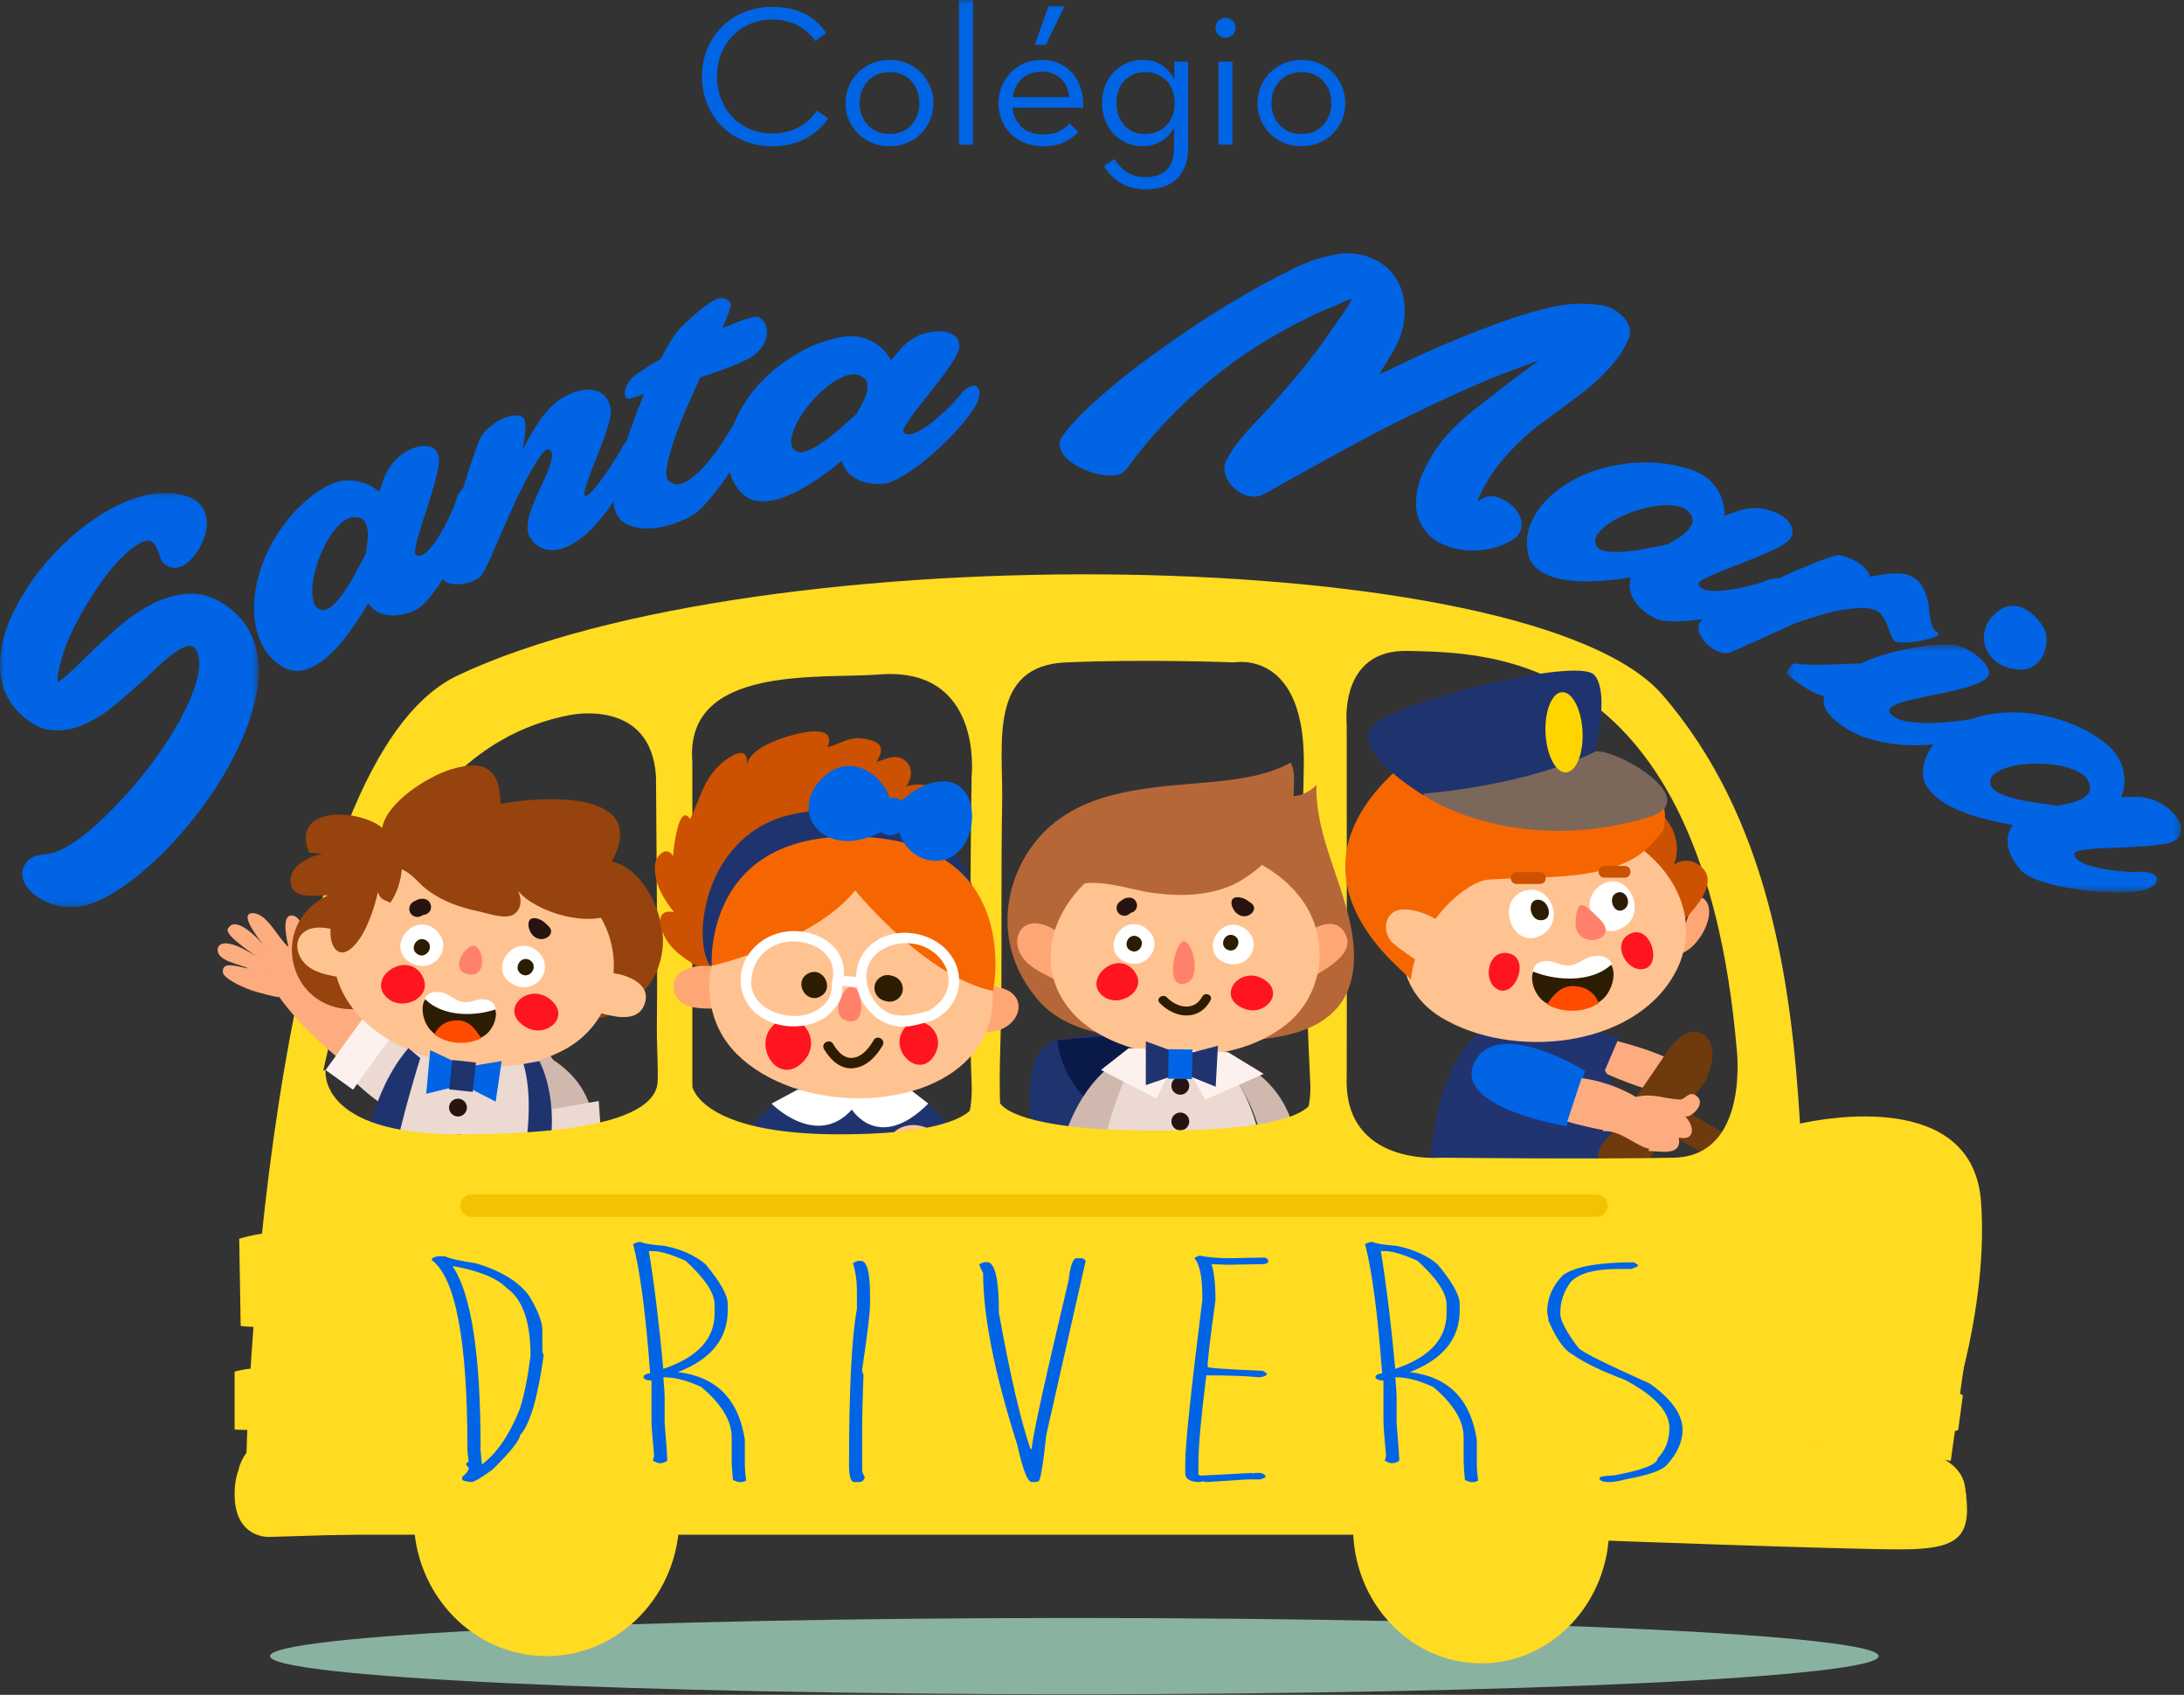 <?xml version="1.0" encoding="UTF-8"?>
<svg width="299px" height="232px" viewBox="0 0 299 232" version="1.1" xmlns="http://www.w3.org/2000/svg" xmlns:xlink="http://www.w3.org/1999/xlink">
    <rect x="0" y="0" width="299" height="232" fill="#333333" stroke="none"/>
    <!-- Generator: Sketch 43.1 (39012) - http://www.bohemiancoding.com/sketch -->
    <title>Page 1</title>
    <desc>Created with Sketch.</desc>
    <defs>
        <polygon id="path-1" points="0 56.811 0 0.062 35.43 0.062 35.43 56.811 7.69755192e-16 56.811"></polygon>
        <polygon id="path-3" points="54.584 0.548 54.584 34.485 0.527 34.485 0.527 0.548 54.584 0.548"></polygon>
        <polygon id="path-5" points="0 231.922 298.621 231.922 298.621 0 0 0"></polygon>
    </defs>
    <g id="Page-1" stroke="none" stroke-width="1" fill="none" fill-rule="evenodd">
        <g id="Form-Copy" transform="translate(-810, -40)">
            <g id="Page-1" transform="translate(810, 40)">
                <path d="M141.758,158.391 C141.758,158.391 138.576,143.422 144.746,142.396 C151.266,141.312 161.861,140.769 161.861,140.769 L166.208,158.391 L141.758,158.391 Z" id="Fill-1" fill="#1F346F"></path>
                <path d="M166.48,140.498 L144.746,142.396 C144.746,142.396 145.561,154.054 158.873,153.511 C172.185,152.968 166.48,140.498 166.48,140.498" id="Fill-3" fill="#0A1A48"></path>
                <path d="M257.2,226.7 C257.2,229.585 207.899,231.922 147.082,231.922 C86.265,231.922 36.964,229.585 36.964,226.7 C36.964,223.817 86.265,221.48 147.082,221.48 C207.899,221.48 257.2,223.817 257.2,226.7" id="Fill-5" fill="#8AB2A0"></path>
                <path d="M116.955,147.836 C103.564,147.584 99.104,160.288 99.104,160.288 L132.52,160.017 C132.52,160.017 130.347,148.089 116.955,147.836" id="Fill-7" fill="#1F346F"></path>
                <path d="M220.78,142.354 C220.78,142.354 233.146,145.232 232.242,148.753 C231.336,152.274 219.572,146.835 219.572,146.835 L220.78,142.354 Z" id="Fill-9" fill="#FCAC7F"></path>
                <polygon id="Fill-11" fill="#21346F" points="219.287 147.511 221.7 141.909 215.065 140.63"></polygon>
                <path d="M195.76,159.992 C195.76,159.992 196.212,138.549 209.031,139.349 C221.852,140.149 224.717,160.472 224.717,160.472 L195.76,159.992 Z" id="Fill-13" fill="#21346F"></path>
                <path d="M236.178,155.192 L230.586,151.954 L233.464,147.991 C233.464,147.991 235.878,143.349 233.163,141.589 C230.448,139.83 227.582,144.95 227.582,144.95 L220.342,155.512 C220.342,155.512 216.724,158.551 220.495,160.472 C224.265,162.392 226.377,157.751 226.377,157.751 L228.286,155.122 L233.464,158.072 L236.178,155.192 Z" id="Fill-15" fill="#6E3A0E"></path>
                <path d="M229.166,158.471 C218.758,158.712 197.267,158.471 197.267,158.471 C197.267,158.471 183.919,159.672 184.372,147.429 C184.4,146.671 184.372,99.184 184.372,99.184 C184.372,99.184 183.24,88.862 192.743,89.102 C203.458,89.373 233.012,88.862 237.763,143.589 C237.763,143.589 239.572,158.231 229.166,158.471 M172.608,158.364 C165.369,158.844 145.008,158.364 145.008,158.364 C141.282,158.844 137.476,158.548 137.091,154.044 C136.604,148.321 137.055,142.327 137.092,136.591 C137.149,127.679 137.041,118.77 137.204,109.87 C137.349,101.966 135.254,91.137 145.913,90.676 C156.998,90.195 168.988,90.676 168.988,90.676 C168.988,90.676 178.943,88.756 178.49,105.318 C178.038,121.88 179.394,148.523 179.394,148.523 C179.394,148.523 179.847,157.884 172.608,158.364 M133.017,148.257 C133.471,157.855 126.688,158.577 126.684,158.578 C121.632,159.116 102.804,159.482 99.23,157.83 C95.819,156.253 94.786,152.414 94.786,148.737 L94.786,104.33 C93.661,90.903 112.371,92.968 120.35,92.33 C134.678,91.183 133.017,106.252 133.017,106.252 C133.017,106.252 132.566,138.655 133.017,148.257 M81.664,158.13 C70.579,158.61 49.313,158.37 49.313,158.37 C49.313,158.37 40.491,160.53 43.205,150.929 C45.92,141.327 50.671,103.024 78.044,97.882 C78.044,97.882 89.129,95.482 89.808,106.283 C89.872,117.697 90.037,129.129 89.928,140.535 C89.854,148.415 91.954,157.685 81.664,158.13 M271.211,164.49 C270.091,149.22 249.832,153.051 246.431,153.804 C245.262,134.273 242.078,111.846 227.582,95.103 C209.71,74.461 104.287,72.78 62.661,92.463 C36.011,105.064 33.564,200.215 33.703,201.197 L40.038,210.078 L249.074,210.078 L248.417,197.968 L265.099,199.462 C265.099,199.462 272.434,181.163 271.211,164.49" id="Fill-17" fill="#FFDB22"></path>
                <path d="M252.143,184.009 C252.143,188.118 249.004,191.45 245.13,191.45 C241.258,191.45 238.117,188.118 238.117,184.009 C238.117,179.899 241.258,176.568 245.13,176.568 C249.004,176.568 252.143,179.899 252.143,184.009" id="Fill-19" fill="#FFDB22"></path>
                <path d="M250.334,184.009 C250.334,187.125 248.004,189.65 245.13,189.65 C242.257,189.65 239.927,187.125 239.927,184.009 C239.927,180.894 242.257,178.368 245.13,178.368 C248.004,178.368 250.334,180.894 250.334,184.009" id="Fill-21" fill="#FFDB22"></path>
                <path d="M267.069,199.978 L271.293,169.514 C271.293,169.514 266.213,167.121 262.973,168.481 C259.175,170.075 257.461,193.807 257.2,198.173 L267.069,199.978 Z" id="Fill-23" fill="#FFDB22"></path>
                <path d="M269.376,182.463 C269.376,182.463 262.775,178.328 262.223,183.84 C261.671,189.352 268.731,187.226 268.731,187.226 L269.376,182.463 Z" id="Fill-25" fill="#FFDB22"></path>
                <path d="M268.727,191.007 C268.727,191.007 262.126,186.873 261.574,192.385 C261.023,197.896 268.083,195.77 268.083,195.77 L268.727,191.007 Z" id="Fill-27" fill="#FFDB22"></path>
                <path d="M271.088,173.137 C271.088,173.137 264.487,169.003 263.935,174.514 C263.383,180.026 270.443,177.9 270.443,177.9 L271.088,173.137 Z" id="Fill-29" fill="#FFDB22"></path>
                <path d="M32.949,181.514 C32.949,181.514 45.467,183.194 45.693,174.313 C45.92,165.432 32.749,169.566 32.749,169.566 L32.949,181.514 Z" id="Fill-31" fill="#FFDB22"></path>
                <path d="M32.12,187.755 L32.12,195.676 C32.12,195.676 41.395,196.636 40.943,191.116 C40.47,185.356 32.12,187.755 32.12,187.755" id="Fill-33" fill="#FFDB22"></path>
                <path d="M62.213,196.943 L39.591,197.183 C39.591,197.183 31.899,196.463 32.125,204.864 C32.282,210.668 36.875,210.385 36.875,210.385 L61.082,209.664 L62.213,196.943 Z" id="Fill-35" fill="#FFDB22"></path>
                <path d="M215.14,197.357 L260.61,198.17 C260.61,198.17 268.222,198.714 268.991,203.45 C270.122,210.412 268.312,212.091 260.168,212.091 C252.023,212.091 217.401,210.798 217.401,210.798 L215.14,197.357 Z" id="Fill-37" fill="#FFDB22"></path>
                <path d="M42.745,201.766 C49.107,202.175 55.472,202.535 61.837,202.874 L62.434,196.156 L39.812,196.396 C39.812,196.396 34.126,195.869 32.678,201.066 C36.03,201.341 39.389,201.55 42.745,201.766" id="Fill-39" fill="#FFDB22"></path>
                <path d="M269.175,204.77 C269.127,204.352 269.066,203.914 268.99,203.45 C268.223,198.714 260.61,198.17 260.61,198.17 L215.14,197.357 L216.118,203.17 C233.799,203.901 251.485,204.383 269.175,204.77" id="Fill-41" fill="#FFDB22"></path>
                <path d="M93.006,207.741 C93.006,218.213 84.866,226.701 74.824,226.701 C64.784,226.701 56.642,218.213 56.642,207.741 C56.642,197.269 64.784,188.782 74.824,188.782 C84.866,188.782 93.006,197.269 93.006,207.741" id="Fill-43" fill="#FFDB22"></path>
                <path d="M85.029,207.741 C85.029,213.619 80.46,218.383 74.824,218.383 C69.189,218.383 64.619,213.619 64.619,207.741 C64.619,201.863 69.189,197.1 74.824,197.1 C80.46,197.1 85.029,201.863 85.029,207.741" id="Fill-45" fill="#FFDB22"></path>
                <path d="M74.824,200.575 C71.05,200.575 67.978,203.79 67.978,207.741 C67.978,211.693 71.05,214.907 74.824,214.907 C78.599,214.907 81.67,211.693 81.67,207.741 C81.67,203.79 78.599,200.575 74.824,200.575 M74.824,215.776 C70.561,215.776 67.093,212.171 67.093,207.741 C67.093,203.311 70.561,199.706 74.824,199.706 C79.087,199.706 82.555,203.311 82.555,207.741 C82.555,212.171 79.087,215.776 74.824,215.776" id="Fill-47" fill="#FFDB22"></path>
                <path d="M220.304,209.089 C220.304,219.364 212.456,227.691 202.772,227.691 C193.09,227.691 185.239,219.364 185.239,209.089 C185.239,198.814 193.09,190.487 202.772,190.487 C212.456,190.487 220.304,198.814 220.304,209.089" id="Fill-49" fill="#FFDB22"></path>
                <path d="M212.613,209.089 C212.613,214.856 208.207,219.53 202.772,219.53 C197.337,219.53 192.931,214.856 192.931,209.089 C192.931,203.321 197.337,198.648 202.772,198.648 C208.207,198.648 212.613,203.321 212.613,209.089" id="Fill-51" fill="#FFDB22"></path>
                <path d="M202.772,202.058 C199.132,202.058 196.171,205.212 196.171,209.089 C196.171,212.966 199.132,216.12 202.772,216.12 C206.412,216.12 209.373,212.966 209.373,209.089 C209.373,205.212 206.412,202.058 202.772,202.058 M202.772,216.972 C198.661,216.972 195.316,213.436 195.316,209.089 C195.316,204.743 198.661,201.205 202.772,201.205 C206.883,201.205 210.227,204.743 210.227,209.089 C210.227,213.436 206.883,216.972 202.772,216.972" id="Fill-53" fill="#FFDB22"></path>
                <path d="M128.502,155.486 C127.086,154.057 124.831,153.518 123.023,154.518 C122.071,155.045 119.834,157.564 120.935,158.762 C121.473,159.348 122.233,158.987 122.862,158.65 C121.324,159.473 123.54,162.954 124.979,159.578 C124.561,160.411 124.56,161.553 125.483,162.024 C126.682,162.636 127.974,161.256 128.673,160.465 C130.044,158.915 130,156.997 128.502,155.486" id="Fill-55" fill="#FFC391"></path>
                <path d="M124.642,149.173 L109.157,149.173 L105.624,151.071 C105.624,151.071 111.737,157.307 116.627,151.884 C116.627,151.884 120.296,157.848 127.087,151.071 L124.642,149.173 Z" id="Fill-57" fill="#FFFFFF"></path>
                <path d="M217.012,146.598 L214.474,154.171 C214.474,154.171 198.716,151.62 201.885,145.379 C205.051,139.138 217.012,146.598 217.012,146.598" id="Fill-59" fill="#0064E4"></path>
                <path d="M75.197,144.293 C75.197,144.293 81.446,153.511 82.533,158.119 L74.926,158.933 L73.839,145.649 L75.197,144.293 Z" id="Fill-61" fill="#FCAC7F"></path>
                <path d="M71.666,143.209 L72.209,155.137 L81.175,153.24 C80.088,145.378 71.666,143.209 71.666,143.209" id="Fill-63" fill="#D1B8AE"></path>
                <path d="M34.006,132.562 C32.702,131.935 29.484,131.527 29.818,129.792 C30.372,128.071 34.026,130.162 35.084,130.949 C34.138,130.153 30.41,127.804 31.289,127.009 C32.361,125.263 35.697,128.754 36.233,129.657 C35.851,128.98 32.362,124.883 34.685,125.004 C36.644,125.106 38.128,128.542 39.49,129.622 C39.306,128.816 38.47,125.377 39.875,125.321 C41.379,125.262 41.915,128.352 42.177,129.352 C42.756,131.555 43.73,132.786 41.894,135.29 C39.525,137.336 37.293,136.334 35.073,135.764 C33.83,135.445 30.613,134.049 30.509,133.089 C30.323,131.378 32.953,132.467 34.006,132.562" id="Fill-65" fill="#FCAC7F"></path>
                <path d="M54.948,140.547 C48.598,137.936 45.921,132.473 40.75,128.887 C38.17,131.337 36.404,131.015 37.127,134.368 C37.725,137.132 48.253,149.181 61.643,153.539 L65.427,141.048 C63.562,144.049 57.34,141.532 54.948,140.547" id="Fill-67" fill="#FCAC7F"></path>
                <path d="M83.766,117.931 C89.23,107.842 73.591,109.043 68.538,110.047 C68.418,105.47 66.673,103.854 61.842,105.285 C58.609,106.244 52.938,109.837 52.327,113.321 C49.085,110.658 39.72,110.257 42.307,116.73 C42.866,116.738 43.593,116.885 44.213,116.841 C42.577,117.139 40.003,118.36 39.807,120.124 C39.465,123.199 42.816,122.585 44.907,122.551 C36.307,126.66 39.652,139.102 49.269,138.088 L82.516,139.306 C86.994,137.48 90.447,134.599 90.751,129.254 C90.983,125.186 88.118,118.868 83.766,117.931" id="Fill-69" fill="#96430E"></path>
                <path d="M73.296,144.293 L50.475,140.498 L46.672,146.191 C46.672,146.191 50.883,150.8 54.143,152.155 L53.871,158.933 L74.926,158.933 C74.926,158.933 76.284,148.902 73.296,144.293" id="Fill-71" fill="#EBD9D2"></path>
                <polygon id="Fill-73" fill="#FDF1EE" points="54.199 141.026 48.328 149.168 44.579 146.476 50.449 138.334"></polygon>
                <polygon id="Fill-75" fill="#EBD9D2" points="82.292 155.264 73.589 156.851 72.858 152.3 81.968 150.712"></polygon>
                <path d="M49.065,129.047 C47.709,127.578 44.017,126.391 42.147,127.275 C40.171,128.208 40.403,130.498 41.732,131.888 C43.335,133.563 46.141,133.59 48.259,134.116 C48.259,134.116 49.065,129.048 49.065,129.047" id="Fill-77" fill="#FFC391"></path>
                <path d="M79.842,134.302 C80.631,132.01 89.079,133.163 88.389,136.888 C87.465,141.878 79.58,137.199 79.284,138.058 C79.284,138.058 79.831,134.333 79.842,134.302" id="Fill-79" fill="#FFC391"></path>
                <path d="M52.476,118.934 C56.507,116.173 61.932,114.818 67.545,115.851 C74.286,117.092 80.382,121.264 82.901,126.86 C85.466,132.553 83.657,139.951 77.73,143.428 C68.158,149.044 52.046,145.137 47.191,136.367 C43.533,129.759 46.756,122.85 52.476,118.934" id="Fill-81" fill="#FFC391"></path>
                <path d="M58.994,126.842 C59.218,126.954 59.44,127.104 59.656,127.296 C62.309,129.667 59.388,133.467 56.327,131.842 C52.881,130.013 55.986,125.351 58.994,126.842" id="Fill-83" fill="#FFFFFF"></path>
                <path d="M72.911,129.75 C73.134,129.862 73.356,130.013 73.572,130.206 C76.225,132.575 73.304,136.376 70.243,134.751 C66.797,132.922 69.903,128.259 72.911,129.75" id="Fill-85" fill="#FFFFFF"></path>
                <path d="M58.356,128.732 C57.144,127.953 55.932,129.829 57.145,130.608 C58.358,131.388 59.569,129.511 58.356,128.732" id="Fill-87" fill="#2C1D02"></path>
                <path d="M72.567,131.451 C71.354,130.672 70.143,132.548 71.356,133.328 C72.569,134.108 73.78,132.23 72.567,131.451" id="Fill-89" fill="#2C1D02"></path>
                <path d="M57.713,133.415 C59.606,136.418 55.139,138.614 52.978,136.576 C50.096,133.855 55.599,130.066 57.713,133.415" id="Fill-91" fill="#FF151F"></path>
                <path d="M75.303,136.782 C78.269,139.143 74.803,142.215 72.024,140.612 C68.063,138.326 72.261,134.36 75.303,136.782" id="Fill-93" fill="#FF151F"></path>
                <path d="M65.395,129.748 C65.256,129.6 65.098,129.499 64.927,129.466 C63.76,129.244 61.297,132.89 64.188,133.376 C66.407,133.747 66.301,130.718 65.395,129.748" id="Fill-95" fill="#FF816C"></path>
                <path d="M58.98,124.412 C59.121,123.848 58.766,123.179 58.169,123.065 C57.865,123.006 57.567,123.01 57.272,123.114 C57.024,123.2 56.793,123.327 56.57,123.46 C56.05,123.772 55.877,124.467 56.189,124.986 C56.502,125.504 57.197,125.678 57.717,125.365 C57.789,125.323 57.862,125.28 57.936,125.241 C57.938,125.24 57.941,125.239 57.943,125.239 C58.424,125.212 58.855,124.916 58.98,124.412" id="Fill-97" fill="#271410"></path>
                <path d="M75.05,126.731 C74.882,126.584 74.728,126.423 74.558,126.279 C74.259,126.023 73.95,125.855 73.57,125.748 C72.07,125.327 72.142,126.926 72.755,127.805 C73.95,129.512 76.422,127.93 75.05,126.731" id="Fill-99" fill="#271410"></path>
                <path d="M58.446,140.333 C58.606,140.613 58.789,140.862 58.991,141.071 C59.726,141.837 60.799,142.37 62.01,142.573 C63.534,142.829 65.131,142.538 66.283,141.795 C67.354,141.104 68.088,139.502 67.853,138.367 C67.705,137.647 67.188,137.204 66.364,137.09 C65.832,137.014 65.377,137.139 64.895,137.271 C64.346,137.421 63.776,137.578 63.1,137.401 C62.613,137.275 62.193,137.013 61.788,136.759 C61.353,136.487 60.942,136.23 60.467,136.138 C60.431,136.131 60.396,136.125 60.361,136.118 C59.385,135.955 58.649,136.181 58.233,136.775 C57.576,137.713 57.843,139.275 58.446,140.333" id="Fill-101" fill="#2C1D02"></path>
                <path d="M65.886,142.125 C64.999,140.769 64.152,139.469 62.113,139.706 C60.762,139.863 59.955,140.601 59.463,141.608 C61.211,142.934 63.934,143.114 65.886,142.125" id="Fill-103" fill="#FF4C00"></path>
                <path d="M67.884,138.165 C67.879,138.135 67.876,138.105 67.871,138.077 C67.722,137.357 67.205,136.913 66.381,136.799 C65.849,136.725 65.394,136.85 64.912,136.981 C64.364,137.131 63.793,137.289 63.117,137.111 C62.63,136.985 62.21,136.723 61.805,136.469 C61.37,136.197 60.959,135.939 60.483,135.847 C60.448,135.841 60.412,135.835 60.378,135.829 C59.401,135.665 58.666,135.891 58.25,136.486 C58.206,136.548 58.166,136.615 58.131,136.683 C58.456,137.041 58.872,137.369 59.236,137.6 C61.591,139.084 65.035,139.108 67.884,138.165" id="Fill-105" fill="#FFFFFF"></path>
                <path d="M74.815,114.688 C69.461,112.79 63.951,112.076 58.209,112.293 C55.529,112.394 53.036,112.802 50.663,114.108 C49.265,114.878 44.088,118.297 44.458,120.141 C44.454,120.28 44.397,120.384 44.289,120.453 C44.669,120.482 44.74,120.26 45.052,120.136 L45.634,125.654 C44.472,128.352 45.987,132.478 48.771,129.125 C50.341,127.234 51.388,123.83 51.724,122.126 C52.137,123.235 52.545,123.111 53.436,123.576 C54.353,122.258 54.878,120.577 55.007,119.002 C56.433,119.558 57.359,120.999 58.597,121.894 C60.658,123.387 62.915,124.204 65.377,124.718 C66.71,124.996 69.296,125.986 70.448,125.094 C71.47,124.302 71.418,122.977 70.913,121.945 C73.498,125.031 80.967,127.055 84.136,124.864 C90.379,120.547 78.002,115.818 74.815,114.688" id="Fill-107" fill="#96430E"></path>
                <polygon id="Fill-109" fill="#0064E4" points="63.787 146.056 58.898 143.751 58.354 149.716 63.38 148.495 67.863 150.8 68.677 145.242"></polygon>
                <polygon id="Fill-111" fill="#1F346F" points="64.721 149.47 61.48 149.117 61.918 145.097 65.159 145.449"></polygon>
                <path d="M57.539,144.836 C57.539,144.836 54.822,153.511 53.871,158.933 L49.66,158.662 C49.66,158.662 50.748,149.445 55.909,143.48 L57.539,144.836 Z" id="Fill-113" fill="#1F346F"></path>
                <path d="M73.839,145.242 C73.839,145.242 76.828,150.529 74.926,158.933 L71.666,158.662 C71.666,158.662 73.296,151.071 71.666,145.649 L73.839,145.242 Z" id="Fill-115" fill="#1F346F"></path>
                <path d="M63.923,151.613 C63.923,152.287 63.376,152.833 62.7,152.833 C62.026,152.833 61.478,152.287 61.478,151.613 C61.478,150.939 62.026,150.393 62.7,150.393 C63.376,150.393 63.923,150.939 63.923,151.613" id="Fill-117" fill="#271410"></path>
                <path d="M64.059,156.493 C64.059,157.167 63.512,157.713 62.836,157.713 C62.161,157.713 61.614,157.167 61.614,156.493 C61.614,155.819 62.161,155.273 62.836,155.273 C63.512,155.273 64.059,155.819 64.059,156.493" id="Fill-119" fill="#271410"></path>
                <path d="M128.661,118.537 C128.357,118.697 128.022,118.625 127.707,118.961 C128.129,117.694 129.248,111.741 126.526,112.802 C127.174,111.767 128.849,109.813 128.033,108.316 C127.41,107.174 125.157,107.246 124.064,107.663 C124.926,106.433 125.026,104.796 123.698,103.96 C122.486,103.197 121.214,103.943 119.987,104.292 C121.251,102.318 120.554,101.494 118.331,101.126 C116.165,100.768 115.259,101.773 113.287,102.286 C114.508,99.373 110.548,100.099 108.925,100.504 C106.965,100.992 102.579,102.406 102.229,104.756 C102.556,102.156 100.619,103.078 99.221,104.134 C96.367,106.293 95.953,109.142 94.486,112.114 C92.883,109.772 92.204,116.334 92.146,117.16 C91.148,115.637 89.733,117.248 89.663,118.47 C89.524,120.9 90.847,123.092 92.287,124.873 C89.788,124.337 90.218,126.71 91,128.237 C92.361,130.897 95.457,132.067 97.538,133.719 L124.671,128.204 C127.44,126.482 129.842,121.819 128.661,118.537" id="Fill-121" fill="#CC5100"></path>
                <path d="M108.802,111.407 C96.377,113.85 94.649,128.586 97.224,132.212 C97.224,132.212 133.043,125.752 133.043,125.752 C135.418,122.968 130.021,107.235 108.802,111.407" id="Fill-123" fill="#1F346F"></path>
                <path d="M131.281,135.963 C132.969,134.853 136.88,134.591 138.496,135.912 C140.204,137.308 139.417,139.496 137.774,140.534 C135.793,141.786 133.036,141.128 130.831,141.128 C130.831,141.128 131.281,135.963 131.281,135.963" id="Fill-125" fill="#FEA775"></path>
                <path d="M101.263,134.336 C101.051,131.897 92.487,130.968 92.252,134.788 C91.936,139.905 100.812,137.24 100.891,138.154 C100.891,138.154 101.266,134.37 101.263,134.336" id="Fill-127" fill="#FEA775"></path>
                <path d="M131.708,126.51 C128.432,122.822 123.445,120.171 117.691,119.816 C110.78,119.389 103.782,121.994 99.943,126.865 C96.037,131.821 95.998,139.513 100.958,144.367 C108.965,152.203 125.716,152.3 132.621,144.887 C137.825,139.301 136.357,131.743 131.708,126.51" id="Fill-129" fill="#FFC391"></path>
                <path d="M123.359,141.55 C122.187,144.367 126.071,147.671 127.959,144.389 C129.966,140.9 124.919,137.798 123.359,141.55" id="Fill-131" fill="#FF151F"></path>
                <path d="M105.537,140.713 C103.27,143.536 106.602,148.579 109.837,145.462 C113.278,142.149 108.555,136.954 105.537,140.713" id="Fill-133" fill="#FF151F"></path>
                <path d="M114.057,142.904 C114.653,143.918 115.535,144.977 116.842,144.793 C118.11,144.615 119.015,143.396 119.612,142.38 C120.079,141.587 121.306,142.315 120.84,143.106 C119.982,144.565 118.719,145.962 116.955,146.21 C115.082,146.472 113.682,145.08 112.809,143.596 C112.343,142.803 113.591,142.113 114.057,142.904" id="Fill-135" fill="#2C1D02"></path>
                <path d="M119.781,134.761 C120.049,133.829 121.053,133.272 121.988,133.538 C122.095,133.57 122.203,133.6 122.311,133.63 C123.245,133.897 123.802,134.899 123.536,135.832 C123.269,136.765 122.265,137.321 121.33,137.054 C121.223,137.023 121.115,136.993 121.007,136.962 C120.073,136.695 119.514,135.693 119.781,134.761" id="Fill-137" fill="#2C1D02"></path>
                <path d="M110.603,133.278 C112.615,132.163 114.347,135.277 112.336,136.391 C110.324,137.506 108.592,134.393 110.603,133.278" id="Fill-139" fill="#2C1D02"></path>
                <path d="M116.208,135.131 C116.394,135.024 116.581,134.979 116.756,135.016 C117.942,135.274 118.913,140.452 115.995,139.741 C113.756,139.193 114.987,135.828 116.208,135.131" id="Fill-141" fill="#FF816C"></path>
                <path d="M97.439,132.212 C97.439,132.212 111.465,128.982 117.075,121.877 C117.075,121.877 126.677,133.719 135.955,135.657 C135.955,135.657 140.163,115.632 118.154,114.556 C96.145,113.48 97.439,132.212 97.439,132.212" id="Fill-143" fill="#F66600"></path>
                <path d="M102.853,134.27 C103.017,130.878 105.768,128.618 109.139,128.889 C112.123,129.13 114.592,131.054 113.979,134.175 C113.945,134.251 113.923,134.339 113.921,134.442 C113.893,134.556 113.891,134.657 113.91,134.745 C113.852,135.993 113.592,136.965 112.5,137.824 C111.407,138.685 109.985,139.13 108.591,139.085 C105.9,138.999 102.702,137.387 102.853,134.27 M119.95,130.594 C122.399,128.408 126.56,128.655 128.689,131.169 C130.848,133.72 129.934,136.826 127.139,138.368 C124.658,139.033 122.165,139.725 120.165,137.56 C118.432,135.683 117.862,132.458 119.95,130.594 M109.024,140.494 C110.689,140.417 112.483,139.87 113.693,138.67 C114.33,138.039 114.878,137.309 115.182,136.457 C115.364,135.946 115.335,135.392 115.335,134.85 C115.458,134.967 115.62,135.044 115.798,135.04 C116.319,135.028 116.829,135.161 117.348,135.176 C117.586,136.297 118.11,137.372 118.887,138.268 C119.955,139.498 121.446,140.373 123.09,140.516 C124.635,140.651 126.109,140.118 127.58,139.724 C127.584,139.723 127.587,139.721 127.592,139.72 C127.624,139.711 127.657,139.696 127.69,139.683 C127.707,139.675 127.724,139.669 127.739,139.662 C127.746,139.658 127.752,139.658 127.758,139.654 C128.21,139.413 128.645,139.148 129.047,138.83 C131.938,136.543 132.061,132.427 129.42,129.863 C126.683,127.206 121.802,126.817 118.95,129.577 C117.769,130.721 117.215,132.219 117.201,133.743 C116.744,133.708 116.291,133.606 115.829,133.615 C115.714,133.618 115.605,133.648 115.506,133.695 C115.55,133.323 115.56,132.949 115.519,132.576 C115.115,128.91 111.16,127.123 107.811,127.497 C104.011,127.921 100.846,131.173 101.485,135.173 C102.054,138.731 105.633,140.651 109.024,140.494" id="Fill-145" fill="#FFFFFF"></path>
                <path d="M129.217,106.973 C126.083,106.999 124.202,109.006 122.069,110.663 C121.731,106.392 116.779,102.856 112.97,106.159 C107.238,111.132 113.191,118.862 122.038,113.048 L122.901,113.264 C124.147,118.846 131.284,119.722 132.842,113.651 C133.624,110.607 132.499,106.945 129.217,106.973" id="Fill-147" fill="#0064E4"></path>
                <path d="M123.756,112.867 C123.488,113.903 122.428,114.526 121.39,114.259 C120.352,113.99 119.727,112.934 119.995,111.897 L120.32,110.647 C120.587,109.611 121.647,108.987 122.686,109.255 C123.724,109.523 124.348,110.58 124.08,111.616 L123.756,112.867 Z" id="Fill-149" fill="#0064E4"></path>
                <path d="M162.813,153.782 C162.813,154.456 162.265,155.002 161.59,155.002 C160.915,155.002 160.368,154.456 160.368,153.782 C160.368,153.108 160.915,152.562 161.59,152.562 C162.265,152.562 162.813,153.108 162.813,153.782" id="Fill-151" fill="#271410"></path>
                <path d="M185.344,130.006 C184.944,122.368 180.018,115.254 180.224,107.442 C179.501,108.269 178.211,108.943 177.109,108.98 C177.066,107.512 177.437,105.633 176.673,104.399 C173.177,106.388 168.385,106.828 164.396,107.172 C156.467,107.856 147.679,108.36 142.178,114.715 C137.272,120.382 135.829,129.598 142.123,136.891 C146.999,142.541 156.143,142.238 164.396,142.442 C173.548,142.668 185.997,142.454 185.344,130.006" id="Fill-153" fill="#B66738"></path>
                <path d="M173.04,158.391 C171.587,150.516 168.289,142.392 159.95,143.716 C152.896,144.835 151.401,152.308 150.786,158.391 L173.04,158.391 Z" id="Fill-155" fill="#EBD9D2"></path>
                <path d="M147.151,130.035 C146.346,128.301 143.33,126.145 141.368,126.405 C139.296,126.678 138.837,128.832 139.641,130.485 C140.61,132.478 143.158,133.32 144.933,134.417 L147.151,130.035 Z" id="Fill-157" fill="#FEA775"></path>
                <path d="M176.549,131.756 C175.408,129.736 181.601,124.441 183.832,127.299 C186.821,131.129 178.459,133.783 178.886,134.54 C178.886,134.54 176.565,131.784 176.549,131.756" id="Fill-159" fill="#FEA775"></path>
                <path d="M148.702,120.725 C152.103,117.522 157.03,115.443 162.487,115.591 C169.042,115.771 175.421,118.816 178.63,123.733 C181.895,128.735 181.281,135.993 176.194,140.153 C167.98,146.871 152.174,145.552 146.288,137.979 C141.853,132.273 143.876,125.27 148.702,120.725" id="Fill-161" fill="#FFC391"></path>
                <path d="M156.033,126.628 C156.262,126.699 156.492,126.809 156.726,126.959 C159.584,128.809 157.386,132.83 154.253,131.746 C150.725,130.525 152.97,125.661 156.033,126.628" id="Fill-163" fill="#FFFFFF"></path>
                <path d="M169.615,126.714 C169.844,126.786 170.075,126.895 170.309,127.046 C173.166,128.895 170.968,132.916 167.835,131.832 C164.307,130.612 166.552,125.748 169.615,126.714" id="Fill-165" fill="#FFFFFF"></path>
                <path d="M164.579,136.432 C163.494,138.466 161.136,137.974 159.754,136.531 C159.204,135.956 158.201,136.7 158.756,137.279 C160.826,139.441 164.167,139.845 165.73,136.913 C166.107,136.204 164.953,135.729 164.579,136.432" id="Fill-167" fill="#2C1D02"></path>
                <path d="M155.71,128.201 C154.448,127.643 153.581,129.596 154.843,130.153 C156.104,130.711 156.971,128.76 155.71,128.201" id="Fill-169" fill="#2C1D02"></path>
                <path d="M168.929,128.066 C167.667,127.508 166.801,129.46 168.062,130.018 C169.324,130.576 170.191,128.624 168.929,128.066" id="Fill-171" fill="#2C1D02"></path>
                <path d="M155.156,132.774 C157.391,135.333 153.495,138.067 151.15,136.458 C148.023,134.312 152.664,129.92 155.156,132.774" id="Fill-173" fill="#FF151F"></path>
                <path d="M172.901,133.988 C176.053,135.782 173.233,139.196 170.369,138.091 C166.287,136.515 169.668,132.147 172.901,133.988" id="Fill-175" fill="#FF151F"></path>
                <path d="M162.477,129.029 C162.312,128.889 162.142,128.824 161.975,128.859 C160.834,129.104 159.413,135.332 162.222,134.637 C164.378,134.102 163.554,129.946 162.477,129.029" id="Fill-177" fill="#FF816C"></path>
                <path d="M155.66,124.027 C155.71,123.473 155.275,122.893 154.694,122.873 C154.398,122.862 154.117,122.91 153.853,123.051 C153.633,123.17 153.433,123.323 153.242,123.483 C152.796,123.854 152.736,124.537 153.107,124.98 C153.48,125.425 154.162,125.486 154.608,125.114 C154.67,125.063 154.732,125.012 154.795,124.963 C154.798,124.963 154.8,124.962 154.802,124.961 C155.253,124.865 155.616,124.522 155.66,124.027" id="Fill-179" fill="#271410"></path>
                <path d="M171.19,123.544 C171.01,123.43 170.84,123.301 170.659,123.19 C170.338,122.992 170.022,122.879 169.645,122.834 C168.166,122.657 168.471,124.158 169.181,124.898 C170.562,126.335 172.665,124.476 171.19,123.544" id="Fill-181" fill="#271410"></path>
                <path d="M175.14,113.696 C174.334,110.957 165.367,111.547 163.075,111.442 C158.069,111.213 150.282,113.071 146.543,116.682 C146.433,116.534 146.292,116.422 146.117,116.346 L144.688,123.481 C146.891,118.834 153.882,121.663 157.594,122.195 C161.341,122.732 165.366,122.691 168.856,121.087 C170.904,120.146 175.981,116.56 175.14,113.696" id="Fill-183" fill="#B66738"></path>
                <path d="M155.885,143.751 C155.885,143.751 152.009,150.529 150.858,158.391 L145.008,158.364 C145.008,158.364 146.919,147.005 155.885,143.751" id="Fill-185" fill="#D1B8AE"></path>
                <path d="M166.209,144.293 C166.209,144.293 172.265,149.445 173.041,158.391 C173.041,158.391 175.717,157.984 177.347,155.544 C177.347,155.544 176.26,146.462 166.209,144.293" id="Fill-187" fill="#D1B8AE"></path>
                <polygon id="Fill-189" fill="#FDF1EE" points="168.11 144.022 154.526 143.481 150.723 146.462 158.33 150.393 161.454 144.158 164.986 150.529 173 147.004"></polygon>
                <path d="M162.813,148.631 C162.813,149.305 162.265,149.851 161.59,149.851 C160.915,149.851 160.368,149.305 160.368,148.631 C160.368,147.957 160.915,147.411 161.59,147.411 C162.265,147.411 162.813,147.957 162.813,148.631" id="Fill-191" fill="#271410"></path>
                <path d="M162.813,153.511 C162.813,154.185 162.265,154.731 161.59,154.731 C160.915,154.731 160.368,154.185 160.368,153.511 C160.368,152.837 160.915,152.291 161.59,152.291 C162.265,152.291 162.813,152.837 162.813,153.511" id="Fill-193" fill="#271410"></path>
                <polygon id="Fill-195" fill="#1F346F" points="161.946 144.402 156.868 142.547 156.866 148.535 161.761 146.868 166.434 148.76 166.743 143.152"></polygon>
                <polygon id="Fill-197" fill="#0064E4" points="163.185 147.718 159.925 147.659 159.998 143.616 163.258 143.674"></polygon>
                <path d="M232.104,122.554 C236.313,123.226 232.648,130.633 229.311,130.699 L232.104,122.554 Z" id="Fill-199" fill="#FEA775"></path>
                <path d="M226.799,111.016 C229.092,112.376 230.262,115.868 229.166,118.326 C230.113,117.736 231.345,117.609 232.381,118.258 C236.579,120.891 230.231,126.109 228.667,127.913 L222.437,113.337 C223.596,111.397 223.735,109.199 226.799,111.016" id="Fill-201" fill="#CC5100"></path>
                <path d="M224.153,115.765 C220.138,112.933 214.702,111.495 209.043,112.456 C202.248,113.61 196.059,117.721 193.448,123.313 C190.79,129.002 191.393,135.694 197.305,139.273 C206.851,145.053 223.511,143.56 229.223,133.369 C232.937,126.744 229.85,119.784 224.153,115.765" id="Fill-203" fill="#FFC391"></path>
                <path d="M220.104,135.973 C219.909,136.273 219.69,136.536 219.454,136.753 C218.592,137.551 217.373,138.072 216.021,138.219 C214.321,138.405 212.575,137.982 211.349,137.087 C210.21,136.255 209.502,134.438 209.835,133.198 C210.045,132.412 210.645,131.955 211.563,131.881 C212.156,131.834 212.651,132 213.175,132.176 C213.771,132.377 214.391,132.587 215.15,132.435 C215.696,132.326 216.176,132.064 216.641,131.809 C217.139,131.536 217.609,131.278 218.141,131.207 C218.181,131.202 218.22,131.197 218.259,131.193 C219.348,131.073 220.147,131.372 220.568,132.055 C221.234,133.133 220.838,134.842 220.104,135.973" id="Fill-205" fill="#2C1D02"></path>
                <path d="M211.767,137.476 C212.834,136.035 213.854,134.653 216.091,135.045 C217.575,135.305 218.419,136.172 218.898,137.316 C216.881,138.668 213.861,138.694 211.767,137.476" id="Fill-207" fill="#FF4C00"></path>
                <path d="M209.815,132.972 C209.821,132.941 209.826,132.907 209.835,132.876 C210.045,132.091 210.645,131.634 211.563,131.56 C212.156,131.512 212.651,131.678 213.175,131.855 C213.771,132.056 214.391,132.266 215.15,132.113 C215.696,132.005 216.176,131.742 216.641,131.488 C217.139,131.215 217.609,130.957 218.14,130.885 C218.181,130.881 218.22,130.876 218.258,130.871 C219.348,130.753 220.147,131.051 220.568,131.734 C220.613,131.806 220.652,131.881 220.687,131.96 C220.305,132.333 219.824,132.671 219.406,132.902 C216.709,134.391 212.901,134.197 209.815,132.972" id="Fill-209" fill="#FFFFFF"></path>
                <path d="M219.039,121.249 C215.691,123.587 218.796,129.53 222.56,126.714 C225.578,124.458 222.558,118.791 219.039,121.249" id="Fill-211" fill="#FFFFFF"></path>
                <path d="M221.197,122.288 C220.045,122.949 221.016,125.395 222.376,124.453 C223.542,123.647 222.526,121.524 221.197,122.288" id="Fill-213" fill="#2C1D02"></path>
                <path d="M208.095,122.207 C204.903,123.926 207.191,129.942 210.892,128.074 C214.744,126.129 211.871,120.173 208.095,122.207" id="Fill-215" fill="#FFFFFF"></path>
                <path d="M210.584,123.153 C208.999,123.117 209.354,125.963 210.926,125.971 C212.789,125.978 212.095,123.188 210.584,123.153" id="Fill-217" fill="#2C1D02"></path>
                <path d="M215.706,125.93 C216.032,122.944 216.735,123.532 219.05,125.859 C222.07,128.894 215.234,130.281 215.706,125.93" id="Fill-219" fill="#FF816C"></path>
                <path d="M222.987,127.917 C220.795,129.186 222.452,132.487 224.418,132.664 C227.925,132.98 226.131,126.097 222.987,127.917" id="Fill-221" fill="#FF151F"></path>
                <path d="M206.316,130.46 C203.801,130.144 203.116,133.772 204.572,135.101 C207.17,137.473 209.922,130.912 206.316,130.46" id="Fill-223" fill="#FF151F"></path>
                <path d="M193.14,134.17 C193.141,134.157 193.143,134.145 193.145,134.132 C193.146,134.146 193.145,134.159 193.14,134.17" id="Fill-225" fill="#F66600"></path>
                <path d="M213.851,104.843 C213.768,105.002 213.686,105.166 213.604,105.343 C213.584,105.345 213.564,105.346 213.543,105.348 C210.905,102.407 208.919,103.603 208.369,105.961 C201.094,107.095 195.064,101.621 190.423,106.131 C174.937,121.177 193.087,133.37 193.144,134.132 C194.09,126.057 200.874,120.629 203.749,120.41 C210.01,119.936 218.722,120.676 224.156,117.195 C225.293,116.466 226.597,115.174 227.739,113.597 C229.544,105.724 219.356,102.471 213.851,104.843" id="Fill-227" fill="#F66600"></path>
                <path d="M191.077,124.698 C193.004,123.914 196.57,125.476 197.951,126.841 C197.951,126.841 197.093,132.401 197.09,132.414 C196.861,133.904 190.841,129.389 190.427,128.822 C189.102,127.011 189.911,125.172 191.077,124.698" id="Fill-229" fill="#FFC391"></path>
                <path d="M219.645,118.535 L222.437,118.535 C223.476,118.535 223.476,120.143 222.437,120.143 L219.645,120.143 C218.606,120.143 218.606,118.535 219.645,118.535" id="Fill-231" fill="#CC5100"></path>
                <path d="M207.616,119.393 L210.838,119.393 C211.877,119.393 211.877,121 210.838,121 L207.616,121 C206.577,121 206.577,119.393 207.616,119.393" id="Fill-233" fill="#CC5100"></path>
                <path d="M194.908,108.884 C194.908,108.884 184.335,102.549 188.091,99.185 C191.848,95.821 215.776,90.007 218.196,92.336 C220.615,94.665 218.329,104.562 216.83,106.837 C216.83,106.837 202.182,111.465 194.908,108.884" id="Fill-235" fill="#1F346F"></path>
                <path d="M194.857,108.643 C194.131,108.708 207.194,117.456 225.655,111.883 C233.378,109.553 221.701,102.686 218.48,102.843 C218.48,102.843 210.406,107.249 194.857,108.643" id="Fill-237" fill="#7C685A"></path>
                <path d="M216.655,100.118 C216.804,103.152 215.789,105.665 214.392,105.733 C212.996,105.801 211.741,103.398 211.592,100.364 C211.444,97.332 212.459,94.817 213.855,94.75 C215.252,94.682 216.506,97.086 216.655,100.118" id="Fill-239" fill="#FFD500"></path>
                <path d="M231.469,149.773 C230.917,149.879 230.502,150.542 229.951,150.513 C227.742,150.394 226.29,149.602 223.985,150.159 C220.103,147.887 216.529,147.591 216.529,147.591 L214.567,153.511 C214.567,153.511 215.554,153.916 219.534,154.712 L219.457,154.866 C221.789,154.597 223.935,156.902 225.757,157.248 L225.706,157.577 C226.989,157.483 230.364,158.451 229.822,155.721 C232.29,156.246 231.894,153.88 230.633,152.76 C231.239,153.298 233.955,151.003 232.071,149.894 C231.849,149.764 231.652,149.739 231.469,149.773" id="Fill-241" fill="#FCAC7F"></path>
                <g id="Group-245" transform="translate(0, 67.383)">
                    <mask id="mask-2" fill="white">
                        <use xlink:href="#path-1"></use>
                    </mask>
                    <g id="Clip-244"></g>
                    <path d="M31.248,15.716 C29.479,14.401 27.69,13.792 25.878,13.892 C24.067,13.992 22.322,14.491 20.645,15.388 C18.968,16.285 17.361,17.416 15.823,18.781 C14.283,20.146 12.904,21.436 11.683,22.65 C11.045,23.281 10.36,23.939 9.629,24.624 C8.897,25.31 8.319,25.762 7.895,25.979 C7.79,25.413 8.039,24.129 8.641,22.126 C9.244,20.125 10.414,17.715 12.152,14.896 C13.891,12.078 15.518,9.973 17.034,8.58 C18.549,7.188 19.671,6.536 20.401,6.622 C20.777,6.68 21.079,6.927 21.309,7.365 C21.538,7.802 21.723,8.243 21.864,8.686 C22.037,9.334 22.342,9.779 22.779,10.017 C23.216,10.257 23.638,10.369 24.045,10.353 C24.531,10.319 25.018,10.119 25.507,9.754 C25.994,9.39 26.433,8.939 26.821,8.402 C27.21,7.864 27.533,7.278 27.791,6.64 C28.048,6.004 28.214,5.396 28.288,4.819 C28.402,3.79 28.217,2.894 27.736,2.13 C27.255,1.367 26.507,0.829 25.492,0.514 C23.688,-0.07 21.753,-0.088 19.687,0.46 C17.621,1.007 15.587,1.925 13.585,3.212 C11.583,4.5 9.685,6.063 7.89,7.9 C6.095,9.738 4.578,11.669 3.34,13.693 C1.282,16.966 0.176,20.046 0.019,22.936 C-0.138,25.825 0.682,28.194 2.481,30.045 C3.952,31.564 5.456,32.401 6.992,32.556 C8.528,32.712 10.049,32.448 11.555,31.764 C13.061,31.081 14.518,30.146 15.928,28.96 C17.336,27.774 18.648,26.625 19.86,25.51 C20.52,24.908 21.183,24.291 21.846,23.664 C22.509,23.036 23.145,22.5 23.755,22.058 C24.364,21.615 24.911,21.306 25.396,21.132 C25.88,20.958 26.265,20.984 26.55,21.211 C26.855,21.516 27.058,21.894 27.159,22.346 C27.261,22.799 27.295,23.283 27.264,23.8 C27.232,24.317 27.158,24.824 27.039,25.32 C26.92,25.817 26.793,26.263 26.658,26.657 C26.177,28.137 25.465,29.719 24.522,31.4 C23.578,33.082 22.495,34.764 21.273,36.447 C20.05,38.131 18.751,39.737 17.376,41.268 C16.001,42.799 14.645,44.174 13.31,45.391 C11.975,46.609 10.704,47.584 9.499,48.319 C8.293,49.053 7.255,49.46 6.385,49.538 C5.134,49.609 4.262,49.922 3.771,50.476 C3.279,51.03 3.033,51.612 3.032,52.219 C3.036,52.777 3.217,53.325 3.578,53.862 C3.938,54.4 4.418,54.884 5.016,55.315 C5.614,55.745 6.309,56.096 7.098,56.366 C7.889,56.635 8.714,56.781 9.576,56.804 C10.942,56.869 12.482,56.461 14.196,55.58 C15.909,54.698 17.682,53.486 19.515,51.943 C20.965,50.722 22.411,49.331 23.852,47.767 C25.293,46.204 26.653,44.545 27.934,42.79 C29.213,41.036 30.37,39.22 31.407,37.344 C32.443,35.467 33.294,33.593 33.962,31.724 C35.287,28.085 35.716,24.922 35.246,22.233 C34.776,19.545 33.443,17.373 31.248,15.716" id="Fill-243" fill="#0064E4" mask="url(#mask-2)"></path>
                </g>
                <path d="M118.554,54.073 C118.378,54.597 118.154,55.088 117.881,55.549 C117.607,56.011 117.413,56.374 117.299,56.637 C116.512,57.336 115.708,58.044 114.888,58.763 C114.067,59.483 113.28,60.099 112.527,60.614 C111.774,61.128 111.085,61.501 110.463,61.73 C109.841,61.961 109.335,61.955 108.948,61.71 C108.446,61.406 108.237,60.898 108.32,60.188 C108.404,59.478 108.668,58.695 109.113,57.837 C109.559,56.98 110.146,56.115 110.878,55.244 C111.61,54.373 112.389,53.604 113.216,52.938 C114.042,52.272 114.861,51.786 115.674,51.48 C116.486,51.175 117.197,51.169 117.806,51.461 C118.375,51.722 118.686,52.091 118.739,52.571 C118.792,53.05 118.73,53.551 118.554,54.073 M50.237,74.603 C50.142,75.131 50.087,75.539 50.072,75.825 C49.579,76.754 49.073,77.698 48.556,78.657 C48.038,79.617 47.516,80.469 46.99,81.213 C46.464,81.957 45.949,82.546 45.446,82.979 C44.943,83.411 44.467,83.581 44.019,83.485 C43.443,83.376 43.069,82.973 42.9,82.279 C42.729,81.584 42.703,80.758 42.82,79.799 C42.938,78.84 43.186,77.826 43.567,76.754 C43.949,75.683 44.411,74.692 44.952,73.779 C45.493,72.868 46.091,72.127 46.747,71.558 C47.401,70.989 48.065,70.736 48.738,70.798 C49.362,70.844 49.783,71.082 50,71.513 C50.217,71.943 50.335,72.435 50.352,72.985 C50.369,73.537 50.331,74.076 50.237,74.603 M133.653,52.866 C133.404,52.732 133.075,52.768 132.666,52.975 C132.257,53.182 131.846,53.542 131.436,54.054 C131.027,54.603 130.458,55.231 129.726,55.94 C128.995,56.65 128.239,57.309 127.461,57.915 C126.681,58.523 125.948,58.971 125.26,59.263 C124.572,59.555 124.066,59.539 123.742,59.215 C123.58,59.053 123.66,58.712 123.98,58.191 C124.301,57.671 124.744,57.038 125.309,56.293 C125.875,55.548 126.506,54.742 127.202,53.874 C127.898,53.007 128.552,52.162 129.163,51.34 C129.774,50.518 130.291,49.751 130.718,49.039 C131.142,48.328 131.351,47.775 131.344,47.38 C131.348,46.769 131.123,46.291 130.672,45.945 C130.219,45.6 129.648,45.403 128.959,45.352 C128.269,45.303 127.512,45.386 126.691,45.602 C125.868,45.82 125.109,46.2 124.413,46.743 C124.045,46.999 123.662,47.356 123.263,47.814 C122.862,48.271 122.441,48.776 121.999,49.328 C121.362,48.14 120.435,47.246 119.217,46.643 C117.997,46.041 116.628,45.877 115.111,46.152 C113.276,46.499 111.535,47.113 109.886,47.995 C108.237,48.878 106.749,49.914 105.423,51.102 C104.096,52.291 102.971,53.592 102.047,55.005 C101.415,55.974 100.91,56.951 100.516,57.935 C100.1,58.684 99.523,59.622 98.781,60.749 C98.031,61.89 97.231,62.932 96.381,63.874 C95.53,64.817 94.681,65.522 93.833,65.989 C92.985,66.455 92.241,66.413 91.602,65.862 C91.244,65.577 91.14,64.959 91.291,64.009 C91.442,63.06 91.735,61.922 92.168,60.597 C92.601,59.272 93.147,57.84 93.807,56.299 C94.466,54.758 95.151,53.212 95.863,51.659 C96.719,51.391 97.555,51.111 98.369,50.817 C99.183,50.523 99.943,50.232 100.648,49.944 C101.354,49.657 101.968,49.371 102.49,49.088 C103.014,48.805 103.408,48.523 103.675,48.243 C104.243,47.675 104.62,47.114 104.806,46.559 C104.992,46.005 105.055,45.514 104.995,45.088 C104.934,44.662 104.789,44.302 104.557,44.006 C104.324,43.711 104.088,43.517 103.847,43.425 C103.563,43.307 102.977,43.393 102.089,43.685 C101.201,43.978 100.139,44.392 98.903,44.928 C99.314,43.993 99.624,43.218 99.833,42.602 C100.042,41.987 100.092,41.601 99.983,41.442 C99.401,40.659 98.578,40.589 97.513,41.232 C96.448,41.876 95.072,43.011 93.387,44.637 C92.961,45.027 92.499,45.617 92,46.407 C91.5,47.198 90.983,48.112 90.448,49.148 C89.7,49.573 89.023,49.983 88.415,50.377 C87.807,50.771 87.282,51.127 86.842,51.447 C86.47,51.751 86.167,52.113 85.932,52.532 C85.697,52.951 85.563,53.329 85.529,53.666 C85.496,54.004 85.563,54.263 85.733,54.444 C85.902,54.626 86.206,54.631 86.644,54.458 L88.179,53.946 C87.538,55.483 86.932,57.057 86.362,58.669 C86.143,59.289 85.941,59.89 85.748,60.483 C85.534,60.663 85.353,60.891 85.21,61.176 C85.006,61.582 84.657,62.179 84.166,62.963 C83.672,63.749 83.162,64.511 82.636,65.25 C82.11,65.99 81.606,66.629 81.125,67.164 C80.643,67.701 80.296,67.93 80.081,67.85 C79.956,67.817 79.959,67.543 80.09,67.029 C80.22,66.515 80.423,65.882 80.701,65.131 C80.979,64.381 81.299,63.559 81.661,62.666 C82.023,61.775 82.363,60.9 82.68,60.04 C82.997,59.182 83.243,58.395 83.419,57.677 C83.595,56.96 83.66,56.421 83.615,56.059 C83.467,55.168 83.154,54.509 82.673,54.085 C82.192,53.662 81.629,53.416 80.984,53.348 C80.338,53.28 79.648,53.36 78.912,53.585 C78.176,53.811 77.469,54.15 76.79,54.6 C75.794,55.234 74.862,56.173 73.997,57.421 C73.13,58.669 72.312,60.062 71.542,61.597 C71.746,60.512 71.873,59.595 71.925,58.844 C71.976,58.093 71.922,57.593 71.764,57.344 C71.492,56.983 71.07,56.822 70.499,56.861 C69.927,56.901 69.325,57.073 68.691,57.377 C68.057,57.683 67.448,58.093 66.865,58.606 C66.282,59.12 65.855,59.704 65.583,60.359 C65.391,60.8 65.119,61.539 64.768,62.578 C64.416,63.618 64.031,64.809 63.613,66.153 C63.542,66.379 63.472,66.617 63.402,66.847 C63.333,66.904 63.264,66.967 63.193,67.043 C62.882,67.379 62.623,67.86 62.417,68.483 C62.227,69.139 61.913,69.926 61.475,70.845 C61.038,71.766 60.559,72.646 60.042,73.485 C59.524,74.325 58.994,75.002 58.451,75.514 C57.908,76.027 57.429,76.189 57.011,75.998 C56.803,75.902 56.758,75.555 56.877,74.956 C56.995,74.356 57.19,73.609 57.459,72.713 C57.729,71.819 58.038,70.844 58.387,69.788 C58.736,68.733 59.053,67.714 59.339,66.73 C59.624,65.747 59.842,64.848 59.991,64.033 C60.141,63.218 60.144,62.628 59.998,62.26 C59.789,61.686 59.411,61.316 58.867,61.149 C58.322,60.983 57.717,60.998 57.054,61.19 C56.39,61.384 55.711,61.726 55.016,62.214 C54.321,62.704 53.743,63.324 53.28,64.076 C53.024,64.444 52.791,64.913 52.576,65.48 C52.361,66.048 52.143,66.667 51.921,67.339 C50.91,66.447 49.728,65.931 48.375,65.791 C47.022,65.652 45.682,65.974 44.356,66.76 C42.758,67.724 41.341,68.905 40.104,70.307 C38.867,71.708 37.835,73.197 37.007,74.772 C36.18,76.348 35.58,77.959 35.208,79.605 C34.837,81.252 34.709,82.825 34.825,84.326 C34.942,85.827 35.319,87.188 35.953,88.408 C36.59,89.628 37.5,90.58 38.687,91.264 C39.713,91.868 40.762,92 41.833,91.662 C42.904,91.323 43.943,90.701 44.949,89.796 C45.955,88.891 46.925,87.795 47.857,86.506 C48.79,85.218 49.639,83.901 50.403,82.557 C50.95,83.402 51.76,83.936 52.833,84.156 C53.906,84.376 55.13,84.222 56.505,83.69 C57.113,83.465 57.732,83.004 58.362,82.307 C58.992,81.611 59.615,80.798 60.228,79.87 C60.369,79.657 60.502,79.429 60.639,79.21 C60.662,79.273 60.689,79.328 60.723,79.367 C60.972,79.66 61.346,79.847 61.843,79.926 C62.343,80.005 62.869,80 63.422,79.909 C63.978,79.819 64.498,79.656 64.984,79.418 C65.471,79.181 65.817,78.916 66.021,78.622 C66.236,78.25 66.49,77.77 66.785,77.182 C67.079,76.595 67.368,75.935 67.651,75.2 L67.787,74.929 C67.934,74.58 68.183,73.998 68.535,73.185 C68.886,72.372 69.293,71.446 69.757,70.406 C70.221,69.368 70.723,68.298 71.261,67.196 C71.799,66.095 72.32,65.113 72.823,64.248 C73.327,63.385 73.782,62.688 74.191,62.157 C74.598,61.626 74.915,61.417 75.142,61.53 C75.504,61.711 75.648,62.058 75.574,62.572 C75.5,63.086 75.325,63.691 75.048,64.384 C74.77,65.079 74.43,65.842 74.028,66.672 C73.627,67.502 73.267,68.318 72.95,69.119 C72.632,69.922 72.408,70.692 72.279,71.432 C72.148,72.172 72.207,72.802 72.457,73.321 C72.965,74.394 73.783,75.036 74.91,75.244 C76.035,75.454 77.303,75.126 78.713,74.263 C80.122,73.398 81.596,71.94 83.137,69.884 C83.424,69.5 83.708,69.085 83.989,68.655 C84.006,69.054 84.059,69.402 84.158,69.688 C84.466,70.717 85.039,71.421 85.877,71.799 C86.715,72.177 87.647,72.359 88.671,72.347 C89.696,72.335 90.722,72.167 91.75,71.844 C92.778,71.519 93.669,71.162 94.424,70.771 C95.144,70.389 95.928,69.717 96.774,68.756 C97.62,67.796 98.438,66.751 99.227,65.62 C99.459,65.288 99.676,64.96 99.899,64.63 C100.163,65.548 100.605,66.386 101.232,67.143 C101.982,68.066 102.918,68.555 104.041,68.612 C105.163,68.667 106.354,68.445 107.614,67.947 C108.873,67.45 110.164,66.759 111.489,65.876 C112.814,64.994 114.069,64.055 115.256,63.062 C115.473,64.044 116.046,64.825 116.974,65.406 C117.903,65.986 119.103,66.267 120.579,66.248 C121.227,66.249 121.968,66.032 122.802,65.598 C123.636,65.165 124.503,64.62 125.403,63.964 C126.303,63.307 127.194,62.58 128.078,61.781 C128.962,60.983 129.783,60.184 130.54,59.381 C131.297,58.579 131.951,57.816 132.501,57.089 C133.05,56.364 133.444,55.773 133.681,55.315 C134.002,54.633 134.14,54.088 134.094,53.68 C134.049,53.272 133.902,53 133.653,52.866" id="Fill-246" fill="#0064E4"></path>
                <path d="M205.433,68.211 C204.438,67.788 203.526,67.845 202.697,68.379 C202.655,68.408 202.623,68.438 202.598,68.47 C202.574,68.501 202.524,68.529 202.447,68.55 L202.249,68.731 C202.431,68.148 202.675,67.576 202.981,67.015 C203.288,66.455 203.602,65.896 203.926,65.339 C204.587,64.337 205.359,63.337 206.24,62.338 C207.119,61.341 208.191,60.288 209.457,59.181 C210.062,58.677 210.714,58.163 211.414,57.64 C212.113,57.117 212.842,56.582 213.601,56.033 C214.533,55.336 215.466,54.639 216.4,53.941 C217.331,53.244 218.208,52.501 219.032,51.71 C219.855,50.92 220.614,50.081 221.309,49.194 C222.004,48.307 222.557,47.357 222.966,46.343 C223.294,45.569 223.218,44.809 222.74,44.065 C222.382,43.453 221.86,42.938 221.174,42.517 C220.488,42.098 219.86,41.853 219.292,41.783 C216.95,41.452 214.723,41.525 212.613,42.001 C210.501,42.477 208.471,43.059 206.521,43.747 C204.415,44.479 202.308,45.274 200.199,46.131 C198.088,46.989 195.876,47.947 193.566,49.003 L188.821,51.274 L189.152,50.682 L190.412,48.629 C190.875,47.917 191.279,47.12 191.627,46.24 C191.975,45.361 192.19,44.457 192.276,43.527 C192.36,42.598 192.317,41.664 192.148,40.723 C191.979,39.783 191.626,38.899 191.091,38.072 C190.248,36.75 189.043,35.798 187.478,35.213 C185.912,34.629 184.275,34.522 182.568,34.891 C180.753,35.242 179.013,35.823 177.349,36.637 C175.683,37.452 174.16,38.239 172.78,38.996 C171.398,39.755 169.865,40.64 168.182,41.65 C166.497,42.661 164.77,43.762 162.997,44.956 C161.224,46.15 159.452,47.39 157.68,48.674 C155.909,49.959 154.246,51.246 152.692,52.535 C151.137,53.825 149.726,55.078 148.46,56.293 C147.193,57.509 146.186,58.647 145.44,59.706 C145.391,59.77 145.311,59.909 145.197,60.124 C145.083,60.339 145.041,60.612 145.071,60.945 C145.099,61.277 145.222,61.637 145.44,62.023 C145.659,62.41 146.055,62.82 146.629,63.254 C147.011,63.544 147.554,63.855 148.256,64.187 C148.959,64.518 149.695,64.765 150.465,64.928 C151.236,65.091 151.965,65.137 152.652,65.066 C153.339,64.995 153.879,64.687 154.274,64.144 C157.514,59.701 161.25,55.722 165.482,52.21 C169.713,48.697 174.349,45.742 179.39,43.344 C179.955,43.051 180.534,42.778 181.129,42.526 C181.722,42.274 182.334,42.026 182.962,41.78 L183.622,41.467 C183.782,41.388 184.002,41.293 184.277,41.181 C184.553,41.07 184.807,40.981 185.038,40.915 C184.887,41.323 184.597,41.851 184.166,42.496 C183.734,43.143 183.401,43.607 183.166,43.889 C183.062,44.052 182.973,44.19 182.897,44.302 C182.82,44.416 182.737,44.518 182.647,44.61 C182.185,45.323 181.732,45.991 181.286,46.617 C180.84,47.242 180.423,47.809 180.036,48.317 C179.067,49.59 178.058,50.845 177.006,52.083 C175.953,53.321 174.896,54.531 173.836,55.712 L172.536,57.104 C171.674,57.997 170.848,58.905 170.055,59.828 C169.262,60.751 168.559,61.773 167.948,62.894 C167.624,63.452 167.543,64.072 167.706,64.757 C167.869,65.441 168.254,66.095 168.867,66.718 C169.477,67.343 170.177,67.736 170.965,67.903 C171.752,68.069 172.454,67.974 173.067,67.616 C176.771,65.55 180.512,63.48 184.29,61.409 C188.067,59.337 191.935,57.364 195.894,55.491 C197.974,54.5 199.967,53.593 201.87,52.769 C203.773,51.946 205.665,51.183 207.546,50.481 L208.186,50.274 L210.776,49.288 L209.449,50.239 C208.982,50.587 208.526,50.929 208.08,51.263 C207.635,51.598 207.2,51.925 206.776,52.245 C206.435,52.508 206.084,52.779 205.722,53.056 C205.36,53.334 205.008,53.603 204.668,53.866 C203.86,54.478 203.04,55.115 202.204,55.775 C201.37,56.436 200.566,57.123 199.796,57.831 C199.025,58.541 198.31,59.288 197.652,60.073 C196.994,60.858 196.422,61.678 195.932,62.53 C195.664,62.989 195.339,63.6 194.959,64.364 C194.578,65.13 194.282,65.974 194.072,66.897 C193.861,67.821 193.809,68.774 193.915,69.756 C194.021,70.74 194.424,71.697 195.122,72.627 C195.643,73.342 196.303,73.902 197.101,74.306 C197.898,74.711 198.755,74.999 199.67,75.17 C200.97,75.414 202.299,75.419 203.655,75.182 C205.011,74.946 206.19,74.486 207.193,73.802 C207.813,73.41 208.179,72.869 208.29,72.182 C208.401,71.494 208.232,70.8 207.782,70.097 C207.21,69.263 206.427,68.634 205.433,68.211" id="Fill-248" fill="#0064E4"></path>
                <path d="M231.628,71.753 C231.429,72.193 231.122,72.594 230.704,72.954 C230.286,73.315 229.843,73.625 229.373,73.885 C228.903,74.144 228.55,74.359 228.318,74.527 C227.285,74.73 226.232,74.933 225.159,75.137 C224.085,75.341 223.095,75.474 222.183,75.536 C221.273,75.597 220.491,75.57 219.837,75.453 C219.184,75.335 218.751,75.074 218.543,74.666 C218.265,74.151 218.343,73.608 218.776,73.038 C219.209,72.469 219.836,71.927 220.656,71.414 C221.475,70.9 222.421,70.453 223.496,70.074 C224.569,69.694 225.631,69.426 226.683,69.272 C227.733,69.116 228.686,69.112 229.542,69.261 C230.397,69.41 231.012,69.765 231.388,70.324 C231.746,70.837 231.826,71.313 231.628,71.753 M252.311,83.475 C253.953,83.216 255.171,83.16 255.962,83.305 C256.673,83.443 257.195,83.705 257.524,84.093 C257.854,84.481 258.11,84.918 258.295,85.406 C258.48,85.894 258.668,86.395 258.859,86.907 C258.989,87.259 259.191,87.564 259.455,87.829 L259.465,87.845 C259.465,87.845 259.469,87.846 259.471,87.846 C259.527,87.858 260.905,88.144 263.264,87.652 C264.545,87.386 265.478,87.051 265.383,86.718 C265.359,86.632 265.27,86.547 265.098,86.463 C264.534,86.189 264.268,84.918 264.153,84.104 C264.127,83.606 264.079,83.094 263.986,82.554 C263.861,81.831 263.614,81.118 263.247,80.415 C262.878,79.712 262.284,79.173 261.464,78.802 C260.906,78.548 260.152,78.446 259.2,78.497 C258.249,78.547 257.192,78.701 256.03,78.958 C255.897,78.419 255.474,77.86 254.759,77.28 C254.043,76.701 253.079,76.273 251.865,75.997 C251.644,75.948 251.029,76.097 250.021,76.448 C249.012,76.798 247.813,77.273 246.423,77.872 C245.496,78.271 244.528,78.706 243.525,79.17 C243.489,79.167 243.459,79.159 243.421,79.157 C242.963,79.127 242.426,79.23 241.811,79.463 C241.182,79.729 240.371,79.982 239.38,80.223 C238.388,80.463 237.402,80.648 236.423,80.776 C235.442,80.904 234.582,80.92 233.841,80.822 C233.1,80.725 232.672,80.455 232.558,80.012 C232.501,79.791 232.742,79.537 233.284,79.251 C233.824,78.965 234.528,78.644 235.395,78.288 C236.261,77.933 237.214,77.558 238.256,77.163 C239.296,76.769 240.29,76.372 241.235,75.973 C242.179,75.575 243.015,75.177 243.744,74.779 C244.473,74.382 244.934,74.011 245.128,73.667 C245.443,73.143 245.493,72.617 245.28,72.09 C245.065,71.563 244.673,71.104 244.104,70.712 C243.536,70.319 242.841,70.008 242.024,69.778 C241.205,69.548 240.358,69.491 239.482,69.607 C239.034,69.641 238.521,69.755 237.945,69.946 C237.368,70.138 236.748,70.359 236.086,70.61 C236.142,69.265 235.798,68.024 235.055,66.888 C234.311,65.752 233.215,64.917 231.767,64.385 C230.011,63.755 228.198,63.401 226.328,63.327 C224.458,63.252 222.65,63.39 220.902,63.742 C219.155,64.095 217.524,64.645 216.008,65.394 C214.493,66.145 213.189,67.038 212.094,68.074 C211,69.11 210.178,70.259 209.629,71.521 C209.081,72.783 208.915,74.088 209.131,75.438 C209.308,76.614 209.865,77.509 210.804,78.127 C211.742,78.743 212.882,79.155 214.22,79.365 C215.558,79.574 217.022,79.633 218.613,79.543 C220.203,79.454 221.762,79.282 223.289,79.027 C222.977,79.983 223.073,80.947 223.577,81.917 C224.082,82.887 224.974,83.738 226.254,84.468 C226.812,84.797 227.561,84.986 228.501,85.035 C229.44,85.085 230.464,85.055 231.572,84.944 C232.092,84.893 232.618,84.825 233.15,84.745 C232.839,84.998 232.65,85.212 232.591,85.383 C232.441,85.836 232.49,86.324 232.736,86.849 C232.982,87.374 233.341,87.852 233.811,88.283 C234.281,88.715 234.81,89.034 235.395,89.242 C235.981,89.451 236.521,89.455 237.02,89.255 C237.253,89.146 237.653,88.971 238.219,88.728 C238.785,88.486 239.46,88.185 240.245,87.824 C241.029,87.464 241.897,87.07 242.847,86.642 C243.798,86.216 244.765,85.778 245.75,85.329 C248.48,84.351 250.667,83.732 252.311,83.475" id="Fill-250" fill="#0064E4"></path>
                <path d="M273.09,90.421 C273.73,90.999 274.577,91.385 275.632,91.58 C276.687,91.774 277.548,91.673 278.217,91.275 C278.884,90.877 279.379,90.354 279.701,89.704 C280.022,89.053 280.184,88.364 280.186,87.635 C280.189,86.907 280.053,86.333 279.785,85.914 C279.339,85.191 278.841,84.585 278.291,84.095 C277.741,83.605 277.17,83.266 276.578,83.076 C275.984,82.887 275.386,82.87 274.783,83.028 C274.179,83.185 273.567,83.567 272.945,84.175 C272.342,84.754 271.943,85.435 271.745,86.22 C271.546,87.004 271.561,87.756 271.788,88.475 C272.015,89.194 272.449,89.843 273.09,90.421" id="Fill-252" fill="#0064E4"></path>
                <g id="Group-256" transform="translate(244.037, 87.676)">
                    <mask id="mask-4" fill="white">
                        <use xlink:href="#path-3"></use>
                    </mask>
                    <g id="Clip-255"></g>
                    <path d="M41.778,21.071 C41.448,21.423 41.026,21.701 40.514,21.908 C40.001,22.114 39.481,22.263 38.952,22.356 C38.424,22.449 38.02,22.538 37.745,22.623 C36.702,22.48 35.64,22.331 34.559,22.176 C33.478,22.022 32.496,21.826 31.616,21.589 C30.734,21.352 30.003,21.072 29.423,20.75 C28.843,20.428 28.519,20.041 28.454,19.588 C28.359,19.01 28.61,18.521 29.205,18.123 C29.799,17.725 30.568,17.415 31.511,17.196 C32.453,16.975 33.493,16.86 34.633,16.848 C35.772,16.837 36.864,16.928 37.909,17.121 C38.952,17.315 39.855,17.62 40.617,18.038 C41.377,18.455 41.843,18.99 42.017,19.641 C42.188,20.243 42.109,20.719 41.778,21.071 M53.919,24.127 C53.508,23.572 52.953,23.053 52.254,22.57 C51.554,22.088 50.771,21.76 49.904,21.585 C49.47,21.472 48.949,21.414 48.342,21.408 C47.733,21.402 47.075,21.411 46.368,21.434 C46.858,20.18 46.937,18.895 46.603,17.579 C46.268,16.263 45.504,15.119 44.308,14.147 C42.851,12.981 41.251,12.06 39.508,11.384 C37.763,10.707 36.008,10.253 34.24,10.019 C32.472,9.787 30.751,9.778 29.074,9.997 C27.85,10.157 26.71,10.427 25.649,10.803 C25.073,10.889 24.353,10.982 23.472,11.084 C22.503,11.196 21.489,11.263 20.43,11.287 C19.371,11.31 18.364,11.261 17.411,11.14 C16.457,11.02 15.705,10.759 15.157,10.359 C14.579,9.936 14.45,9.567 14.774,9.249 C15.095,8.931 15.679,8.649 16.525,8.402 C17.369,8.157 18.388,7.916 19.581,7.68 C20.774,7.445 21.952,7.198 23.116,6.941 C24.279,6.685 25.328,6.388 26.263,6.052 C27.196,5.715 27.822,5.331 28.14,4.899 C28.35,4.61 28.328,4.218 28.071,3.721 C27.814,3.223 27.421,2.748 26.889,2.294 C26.357,1.839 25.758,1.446 25.092,1.115 C24.426,0.784 23.795,0.6 23.201,0.564 C21.911,0.508 20.484,0.595 18.919,0.824 C17.354,1.054 15.799,1.391 14.255,1.834 C13.004,2.194 11.827,2.629 10.716,3.134 C8.824,3.222 3.082,3.463 2.164,3.193 C1.061,2.868 0.527,4.519 0.527,4.519 C0.527,4.519 3.065,6.874 5.707,7.666 C5.672,7.839 5.646,8.013 5.638,8.19 C5.599,9.091 6.11,9.996 7.174,10.904 C8.505,12.052 10.004,12.881 11.671,13.39 C13.338,13.899 15.012,14.202 16.692,14.299 C18.055,14.379 19.367,14.351 20.631,14.226 C19.944,15.125 19.498,16.137 19.301,17.268 C19.086,18.438 19.322,19.465 20.009,20.353 C20.696,21.24 21.638,21.999 22.837,22.631 C24.034,23.262 25.4,23.792 26.934,24.223 C28.467,24.654 29.998,24.996 31.525,25.249 C30.918,26.052 30.696,26.995 30.857,28.076 C31.019,29.158 31.586,30.251 32.56,31.357 C32.98,31.849 33.627,32.269 34.5,32.62 C35.372,32.971 36.35,33.275 37.435,33.53 C38.519,33.786 39.653,33.989 40.835,34.14 C42.018,34.291 43.16,34.393 44.264,34.446 C45.367,34.499 46.374,34.498 47.284,34.443 C48.193,34.389 48.899,34.302 49.403,34.185 C50.13,33.984 50.634,33.735 50.917,33.435 C51.198,33.136 51.309,32.847 51.249,32.571 C51.189,32.295 50.948,32.07 50.524,31.894 C50.101,31.718 49.56,31.64 48.903,31.662 C48.22,31.709 47.371,31.686 46.355,31.592 C45.339,31.499 44.347,31.354 43.378,31.159 C42.41,30.962 41.591,30.698 40.922,30.366 C40.252,30.033 39.936,29.64 39.972,29.184 C39.99,28.955 40.301,28.794 40.906,28.699 C41.51,28.603 42.28,28.528 43.215,28.472 C44.15,28.417 45.175,28.371 46.288,28.335 C47.4,28.299 48.469,28.246 49.492,28.174 C50.515,28.103 51.435,27.998 52.255,27.858 C53.073,27.718 53.629,27.516 53.926,27.254 C54.393,26.86 54.612,26.379 54.581,25.812 C54.549,25.244 54.328,24.682 53.919,24.127" id="Fill-254" fill="#0064E4" mask="url(#mask-4)"></path>
                </g>
                <path d="M105.696,20.019 C104.377,20.019 103.131,19.786 101.959,19.32 C100.786,18.853 99.769,18.2 98.908,17.359 C98.047,16.518 97.365,15.513 96.861,14.342 C96.357,13.172 96.105,11.884 96.105,10.476 C96.105,9.068 96.357,7.779 96.861,6.609 C97.365,5.439 98.047,4.433 98.908,3.592 C99.769,2.752 100.786,2.098 101.959,1.632 C103.131,1.165 104.377,0.932 105.696,0.932 C109.03,0.932 111.503,2.13 113.116,4.525 L111.605,5.622 C111,4.726 110.203,4.013 109.214,3.483 C108.225,2.953 107.052,2.687 105.696,2.687 C104.597,2.687 103.589,2.885 102.673,3.279 C101.757,3.674 100.965,4.22 100.296,4.917 C99.627,5.614 99.105,6.435 98.729,7.38 C98.354,8.325 98.167,9.357 98.167,10.476 C98.167,11.595 98.354,12.627 98.729,13.572 C99.105,14.517 99.627,15.338 100.296,16.035 C100.965,16.732 101.757,17.278 102.673,17.672 C103.589,18.067 104.597,18.264 105.696,18.264 C107.07,18.264 108.27,17.99 109.297,17.441 C110.322,16.893 111.174,16.125 111.852,15.138 L113.391,16.207 C112.566,17.414 111.5,18.35 110.19,19.018 C108.879,19.685 107.381,20.019 105.696,20.019" id="Fill-257" fill="#0064E4"></path>
                <path d="M121.801,18.346 C122.409,18.346 122.963,18.241 123.461,18.032 C123.959,17.822 124.387,17.526 124.747,17.143 C125.107,16.761 125.384,16.31 125.577,15.79 C125.771,15.271 125.867,14.711 125.867,14.109 C125.867,13.508 125.771,12.948 125.577,12.428 C125.384,11.909 125.107,11.458 124.747,11.075 C124.387,10.692 123.959,10.396 123.461,10.187 C122.963,9.977 122.409,9.872 121.801,9.872 C121.192,9.872 120.634,9.977 120.126,10.187 C119.619,10.396 119.186,10.692 118.827,11.075 C118.467,11.458 118.186,11.909 117.983,12.428 C117.78,12.948 117.678,13.508 117.678,14.109 C117.678,14.711 117.78,15.271 117.983,15.79 C118.186,16.31 118.467,16.761 118.827,17.143 C119.186,17.526 119.619,17.822 120.126,18.032 C120.634,18.241 121.192,18.346 121.801,18.346 M121.801,20.019 C120.939,20.019 120.142,19.868 119.409,19.566 C118.677,19.265 118.039,18.849 117.5,18.319 C116.959,17.788 116.533,17.163 116.222,16.44 C115.91,15.718 115.755,14.946 115.755,14.123 C115.755,13.3 115.91,12.528 116.222,11.806 C116.533,11.083 116.959,10.453 117.5,9.914 C118.039,9.374 118.677,8.954 119.409,8.652 C120.142,8.35 120.939,8.2 121.801,8.2 C122.643,8.2 123.431,8.35 124.164,8.652 C124.897,8.954 125.528,9.374 126.06,9.914 C126.591,10.453 127.012,11.083 127.324,11.806 C127.636,12.528 127.791,13.3 127.791,14.123 C127.791,14.946 127.636,15.718 127.324,16.44 C127.012,17.163 126.591,17.788 126.06,18.319 C125.528,18.849 124.897,19.265 124.164,19.566 C123.431,19.868 122.643,20.019 121.801,20.019" id="Fill-259" fill="#0064E4"></path>
                <mask id="mask-6" fill="white">
                    <use xlink:href="#path-5"></use>
                </mask>
                <g id="Clip-262"></g>
                <polygon id="Fill-261" fill="#0064E4" mask="url(#mask-6)" points="131.282 19.8 133.206 19.8 133.206 0 131.282 0"></polygon>
                <path d="M143.538,0.85 L145.737,0.85 L143.181,6.143 L141.67,6.143 L143.538,0.85 Z M146.369,13.3 C146.332,12.807 146.227,12.35 146.052,11.929 C145.879,11.509 145.631,11.143 145.311,10.832 C144.99,10.521 144.605,10.275 144.157,10.092 C143.708,9.909 143.181,9.818 142.577,9.818 C141.477,9.818 140.584,10.138 139.897,10.777 C139.21,11.417 138.793,12.258 138.647,13.3 L146.369,13.3 Z M138.619,14.754 C138.747,15.851 139.169,16.733 139.883,17.4 C140.597,18.068 141.587,18.401 142.851,18.401 C143.712,18.401 144.436,18.255 145.022,17.962 C145.608,17.67 146.085,17.313 146.452,16.893 L147.633,18.045 C147.101,18.63 146.452,19.105 145.681,19.471 C144.913,19.836 143.968,20.019 142.851,20.019 C141.917,20.019 141.07,19.868 140.309,19.567 C139.549,19.265 138.903,18.849 138.372,18.319 C137.84,17.788 137.428,17.163 137.135,16.44 C136.842,15.718 136.696,14.946 136.696,14.123 C136.696,13.3 136.846,12.528 137.149,11.806 C137.451,11.083 137.864,10.453 138.386,9.914 C138.907,9.374 139.53,8.954 140.254,8.652 C140.978,8.35 141.752,8.2 142.577,8.2 C143.492,8.2 144.312,8.364 145.036,8.693 C145.76,9.022 146.369,9.479 146.864,10.064 C147.358,10.65 147.729,11.344 147.976,12.149 C148.224,12.953 148.329,13.821 148.292,14.754 L138.619,14.754 Z" id="Fill-263" fill="#0064E4" mask="url(#mask-6)"></path>
                <path d="M156.784,18.346 C157.389,18.346 157.939,18.241 158.433,18.03 C158.927,17.819 159.354,17.526 159.711,17.149 C160.068,16.774 160.343,16.324 160.536,15.801 C160.728,15.279 160.824,14.705 160.824,14.082 C160.824,13.477 160.728,12.913 160.536,12.39 C160.343,11.867 160.068,11.422 159.711,11.055 C159.354,10.689 158.927,10.4 158.433,10.189 C157.939,9.978 157.389,9.872 156.784,9.872 C156.179,9.872 155.639,9.978 155.163,10.189 C154.686,10.4 154.274,10.689 153.926,11.055 C153.578,11.422 153.312,11.867 153.129,12.39 C152.946,12.913 152.855,13.477 152.855,14.082 C152.855,15.329 153.207,16.351 153.912,17.149 C154.618,17.947 155.575,18.346 156.784,18.346 M156.922,25.915 C155.511,25.915 154.329,25.618 153.377,25.024 C152.424,24.429 151.682,23.666 151.151,22.734 L152.58,21.747 C153.056,22.551 153.637,23.168 154.324,23.598 C155.011,24.027 155.859,24.242 156.866,24.242 C158.094,24.242 159.047,23.91 159.725,23.248 C160.403,22.584 160.742,21.509 160.742,20.019 L160.742,17.441 C160.375,18.191 159.817,18.808 159.065,19.292 C158.313,19.777 157.425,20.019 156.4,20.019 C155.63,20.019 154.906,19.868 154.229,19.566 C153.55,19.265 152.964,18.853 152.469,18.332 C151.975,17.811 151.585,17.19 151.301,16.468 C151.018,15.745 150.876,14.955 150.876,14.096 C150.876,13.255 151.018,12.473 151.301,11.751 C151.585,11.029 151.975,10.407 152.469,9.886 C152.964,9.365 153.545,8.954 154.215,8.652 C154.883,8.35 155.603,8.2 156.372,8.2 C157.471,8.2 158.382,8.451 159.107,8.954 C159.83,9.457 160.393,10.101 160.797,10.887 L160.742,8.446 L162.665,8.446 L162.665,20.156 C162.665,21.161 162.523,22.025 162.239,22.748 C161.955,23.469 161.561,24.064 161.057,24.53 C160.553,24.996 159.949,25.343 159.244,25.572 C158.538,25.8 157.764,25.915 156.922,25.915" id="Fill-264" fill="#0064E4" mask="url(#mask-6)"></path>
                <path d="M166.814,19.8 L168.738,19.8 L168.738,8.446 L166.814,8.446 L166.814,19.8 Z M167.776,5.156 C167.409,5.156 167.089,5.032 166.814,4.785 C166.539,4.539 166.402,4.214 166.402,3.812 C166.402,3.41 166.539,3.081 166.814,2.825 C167.089,2.569 167.409,2.441 167.776,2.441 C168.142,2.441 168.463,2.569 168.738,2.825 C169.012,3.081 169.15,3.41 169.15,3.812 C169.15,4.214 169.012,4.539 168.738,4.785 C168.463,5.032 168.142,5.156 167.776,5.156 L167.776,5.156 Z" id="Fill-265" fill="#0064E4" mask="url(#mask-6)"></path>
                <path d="M178.192,18.346 C178.8,18.346 179.354,18.241 179.852,18.032 C180.35,17.822 180.778,17.526 181.138,17.143 C181.498,16.761 181.775,16.31 181.968,15.79 C182.162,15.271 182.258,14.711 182.258,14.109 C182.258,13.508 182.162,12.948 181.968,12.428 C181.775,11.909 181.498,11.458 181.138,11.075 C180.778,10.692 180.35,10.396 179.852,10.187 C179.354,9.977 178.8,9.872 178.192,9.872 C177.583,9.872 177.025,9.977 176.517,10.187 C176.01,10.396 175.577,10.692 175.218,11.075 C174.858,11.458 174.577,11.909 174.374,12.428 C174.171,12.948 174.069,13.508 174.069,14.109 C174.069,14.711 174.171,15.271 174.374,15.79 C174.577,16.31 174.858,16.761 175.218,17.143 C175.577,17.526 176.01,17.822 176.517,18.032 C177.025,18.241 177.583,18.346 178.192,18.346 M178.192,20.019 C177.33,20.019 176.533,19.868 175.8,19.566 C175.068,19.265 174.43,18.849 173.891,18.319 C173.35,17.788 172.924,17.163 172.613,16.44 C172.301,15.718 172.146,14.946 172.146,14.123 C172.146,13.3 172.301,12.528 172.613,11.806 C172.924,11.083 173.35,10.453 173.891,9.914 C174.43,9.374 175.068,8.954 175.8,8.652 C176.533,8.35 177.33,8.2 178.192,8.2 C179.034,8.2 179.822,8.35 180.555,8.652 C181.288,8.954 181.919,9.374 182.451,9.914 C182.982,10.453 183.403,11.083 183.715,11.806 C184.027,12.528 184.182,13.3 184.182,14.123 C184.182,14.946 184.027,15.718 183.715,16.44 C183.403,17.163 182.982,17.788 182.451,18.319 C181.919,18.849 181.288,19.265 180.555,19.566 C179.822,19.868 179.034,20.019 178.192,20.019" id="Fill-266" fill="#0064E4" mask="url(#mask-6)"></path>
                <path d="M136.914,150.982 C136.914,150.982 138.502,155.198 161.59,154.731 C184.679,154.263 179.394,148.523 179.394,148.523 L182.734,162.176 L136.277,160.938 L136.914,150.982 Z" id="Fill-267" fill="#FFDB22" mask="url(#mask-6)"></path>
                <path d="M94.785,148.737 C94.785,148.737 95.914,155.273 114.881,155.273 C133.846,155.273 133.561,150.713 133.561,150.713 L133.562,162.176 L131.312,165.038 L93.006,160.288 L94.785,148.737 Z" id="Fill-268" fill="#FFDB22" mask="url(#mask-6)"></path>
                <path d="M44.579,146.477 C44.579,146.477 43.381,155.283 62.837,155.273 C82.292,155.264 90.053,152.316 90.053,147.832 C90.053,143.349 90.764,160.288 90.764,160.288 L39.782,163.513 L40.959,147.283 L44.579,146.477 Z" id="Fill-269" fill="#FFDB22" mask="url(#mask-6)"></path>
                <path d="M220.101,165.038 C220.101,165.88 219.417,166.563 218.573,166.563 L64.541,166.563 C63.697,166.563 63.013,165.88 63.013,165.038 C63.013,164.195 63.697,163.513 64.541,163.513 L218.573,163.513 C219.417,163.513 220.101,164.195 220.101,165.038" id="Fill-270" fill="#F3C200" mask="url(#mask-6)"></path>
                <path d="M62.014,173.307 L62.014,173.397 C64.534,177.226 65.793,185.478 65.793,198.154 L65.793,198.51 C65.913,199.698 65.973,200.351 65.973,200.469 C68.013,198.955 69.753,196.402 71.193,192.81 C71.793,190.851 72.273,188.447 72.633,185.597 C72.633,180.936 71.553,177.849 69.394,176.335 C68.073,174.97 65.614,173.96 62.014,173.307 M59.854,171.971 L60.934,171.971 C61.503,172.268 62.943,172.595 65.254,172.951 C68.673,174.005 71.073,175.489 72.453,177.404 C73.653,179.393 74.253,180.966 74.253,182.124 L74.253,184.795 C74.253,185.033 74.313,185.27 74.433,185.508 C73.623,191.371 72.543,195.022 71.193,196.462 C71.193,197.115 69.933,198.688 67.413,201.182 C65.853,202.31 64.893,202.874 64.534,202.874 C63.693,202.785 63.273,202.666 63.273,202.518 L63.273,202.161 C63.874,201.702 64.174,201.286 64.174,200.915 C63.933,200.677 63.813,200.499 63.813,200.38 C63.933,200.202 64.053,200.113 64.174,200.113 C64.053,199.342 63.994,198.718 63.994,198.243 C63.994,183.519 62.374,174.94 59.134,172.506 L59.134,172.328 C59.134,172.239 59.373,172.12 59.854,171.971" id="Fill-271" fill="#0064E4" mask="url(#mask-6)"></path>
                <path d="M88.832,171.259 C89.552,175.593 90.212,180.966 90.812,187.378 C95.492,185.805 97.831,183.281 97.831,179.808 L97.831,178.561 C97.831,177.003 96.511,175.014 93.872,172.595 C91.892,171.704 90.392,171.259 89.372,171.259 L88.832,171.259 Z M87.392,170.012 L87.752,170.012 C88.082,170.22 89.162,170.398 90.992,170.546 C93.271,171.007 95.132,171.838 96.572,173.04 C98.611,175.489 99.632,177.3 99.632,178.472 L99.632,179.363 C99.632,183.252 97.352,186.072 92.792,187.823 C98.072,188.447 101.131,191.534 101.971,197.085 L101.971,200.47 C101.971,200.974 102.031,201.716 102.151,202.695 L101.611,202.874 L101.072,202.874 L100.352,202.606 C100.231,201.419 100.172,200.529 100.172,199.935 L100.172,196.729 C100.172,194.502 98.791,192.217 96.032,189.872 C94.112,188.981 92.432,188.536 90.992,188.536 L90.812,188.536 C90.931,189.812 90.992,190.762 90.992,191.385 L90.992,194.77 C91.231,197.709 91.352,199.371 91.352,199.757 L91.352,199.935 C91.111,200.173 90.752,200.291 90.272,200.291 C90.092,200.291 89.792,200.173 89.372,199.935 L89.552,199.311 C89.312,196.803 89.192,195.141 89.192,194.325 L89.192,188.981 C88.682,188.981 88.322,188.862 88.112,188.625 L88.112,188.358 C88.352,188.12 88.652,188.001 89.012,188.001 C88.411,179.853 87.632,173.945 86.672,170.279 L87.392,170.012 Z" id="Fill-272" fill="#0064E4" mask="url(#mask-6)"></path>
                <path d="M117.495,172.595 L117.855,172.595 C118.695,172.595 119.115,174.168 119.115,177.314 L119.115,178.472 C119.115,179.63 118.756,182.628 118.035,187.467 C118.035,187.704 118.096,187.942 118.216,188.18 C118.096,191.282 118.035,193.745 118.035,195.572 L118.035,201.359 C118.035,201.479 118.155,201.776 118.396,202.25 C118.245,202.666 118.005,202.874 117.676,202.874 L116.956,202.874 C116.476,202.874 116.236,202.072 116.236,200.469 C116.236,190.169 116.596,183.074 117.316,179.185 L117.316,176.691 C117.316,175.311 117.136,174.064 116.775,172.951 C116.775,172.862 117.016,172.743 117.495,172.595" id="Fill-273" fill="#0064E4" mask="url(#mask-6)"></path>
                <path d="M147.374,172.239 L148.094,172.239 C148.274,172.239 148.454,172.358 148.634,172.595 L143.234,196.461 C142.784,200.678 142.424,202.785 142.154,202.785 L141.794,202.874 L141.254,202.874 C140.684,202.874 140.024,201.182 139.275,197.798 C136.154,188.001 134.595,180.164 134.595,174.287 L134.055,173.129 C134.055,173.04 134.294,172.921 134.774,172.773 L135.134,172.773 C136.214,172.773 136.755,175.088 136.755,179.719 C138.284,188.209 139.724,194.414 141.074,198.332 L141.254,198.332 C141.254,197.115 142.934,189.426 146.294,175.267 C146.534,173.248 146.894,172.239 147.374,172.239" id="Fill-274" fill="#0064E4" mask="url(#mask-6)"></path>
                <path d="M164.247,171.882 C165.477,172.12 166.858,172.239 168.387,172.239 C170.787,172.179 172.407,172.149 173.247,172.149 L173.607,172.417 L173.607,172.773 C173.607,172.862 173.427,172.951 173.067,173.04 C172.407,173.04 170.727,173.07 168.027,173.129 L165.867,173.04 C166.228,174.183 166.407,175.816 166.407,177.938 C165.687,183.119 165.327,186.176 165.327,187.111 C165.327,187.259 167.847,187.438 172.887,187.645 L173.427,188.002 L173.427,188.18 C173.367,188.299 173.067,188.417 172.527,188.536 C170.637,188.358 168.177,188.269 165.148,188.269 C164.428,194.057 164.068,198.035 164.068,200.202 L164.068,201.805 C164.097,201.924 164.217,201.983 164.428,201.983 L164.607,201.983 L171.448,201.627 L171.448,201.716 L171.807,201.627 L172.527,201.627 C172.707,201.627 172.947,201.746 173.247,201.983 L173.247,202.162 C173.247,202.251 173.007,202.369 172.527,202.518 L170.727,202.518 L165.148,202.874 C164.907,202.815 164.727,202.785 164.607,202.785 L164.247,202.874 C163.017,202.874 162.358,202.518 162.268,201.805 L162.268,200.291 C162.268,197.798 163.047,190.347 164.607,177.938 L164.607,177.582 C164.607,174.821 164.247,173.04 163.527,172.239 C163.527,172.149 163.768,172.031 164.247,171.882" id="Fill-275" fill="#0064E4" mask="url(#mask-6)"></path>
                <path d="M189.041,171.259 C189.762,175.593 190.421,180.966 191.021,187.378 C195.701,185.805 198.041,183.281 198.041,179.808 L198.041,178.561 C198.041,177.003 196.72,175.014 194.081,172.595 C192.101,171.704 190.601,171.259 189.581,171.259 L189.041,171.259 Z M187.601,170.012 L187.961,170.012 C188.291,170.22 189.371,170.398 191.201,170.546 C193.48,171.007 195.341,171.838 196.781,173.04 C198.821,175.489 199.84,177.3 199.84,178.472 L199.84,179.363 C199.84,183.252 197.56,186.072 193.001,187.823 C198.281,188.447 201.34,191.534 202.18,197.085 L202.18,200.47 C202.18,200.974 202.24,201.716 202.36,202.695 L201.82,202.874 L201.281,202.874 L200.561,202.606 C200.44,201.419 200.38,200.529 200.38,199.935 L200.38,196.729 C200.38,194.502 199,192.217 196.241,189.872 C194.32,188.981 192.641,188.536 191.201,188.536 L191.021,188.536 C191.141,189.812 191.201,190.762 191.201,191.385 L191.201,194.77 C191.441,197.709 191.561,199.371 191.561,199.757 L191.561,199.935 C191.32,200.173 190.96,200.291 190.481,200.291 C190.301,200.291 190.001,200.173 189.581,199.935 L189.762,199.311 C189.521,196.803 189.401,195.141 189.401,194.325 L189.401,188.981 C188.891,188.981 188.53,188.862 188.321,188.625 L188.321,188.358 C188.561,188.12 188.861,188.001 189.221,188.001 C188.62,179.853 187.841,173.945 186.881,170.279 L187.601,170.012 Z" id="Fill-276" fill="#0064E4" mask="url(#mask-6)"></path>
                <path d="M223.689,172.795 L224.229,173.129 L224.229,173.285 C224.229,173.359 223.929,173.5 223.33,173.708 L221.529,173.708 C218.35,173.708 216.19,174.295 215.05,175.467 C214.089,176.758 213.61,178.198 213.61,179.786 C213.61,180.765 214.449,182.354 216.13,184.55 C216.73,185.144 219.969,186.755 225.849,189.382 C228.849,191.519 230.349,193.627 230.349,195.705 C230.349,197.352 229.629,198.963 228.19,200.536 C227.529,201.278 225.729,201.917 222.79,202.45 C221.739,202.733 220.9,202.874 220.269,202.874 C219.64,202.874 219.219,202.763 219.01,202.539 L219.01,202.295 C219.01,202.132 219.669,202.02 220.989,201.961 C224.95,201.219 226.929,200.439 226.929,199.623 C228.009,198.555 228.549,197.167 228.549,195.46 C228.549,193.219 226.509,191.022 222.43,188.87 C219.219,187.667 216.819,186.502 215.23,185.374 C214.15,184.795 213.07,183.267 211.99,180.788 C211.99,180.491 211.929,180.106 211.81,179.63 C211.81,177.731 212.53,176.038 213.97,174.554 C215.619,173.381 218.859,172.795 223.689,172.795" id="Fill-277" fill="#0064E4" mask="url(#mask-6)"></path>
            </g>
        </g>
    </g>
</svg>